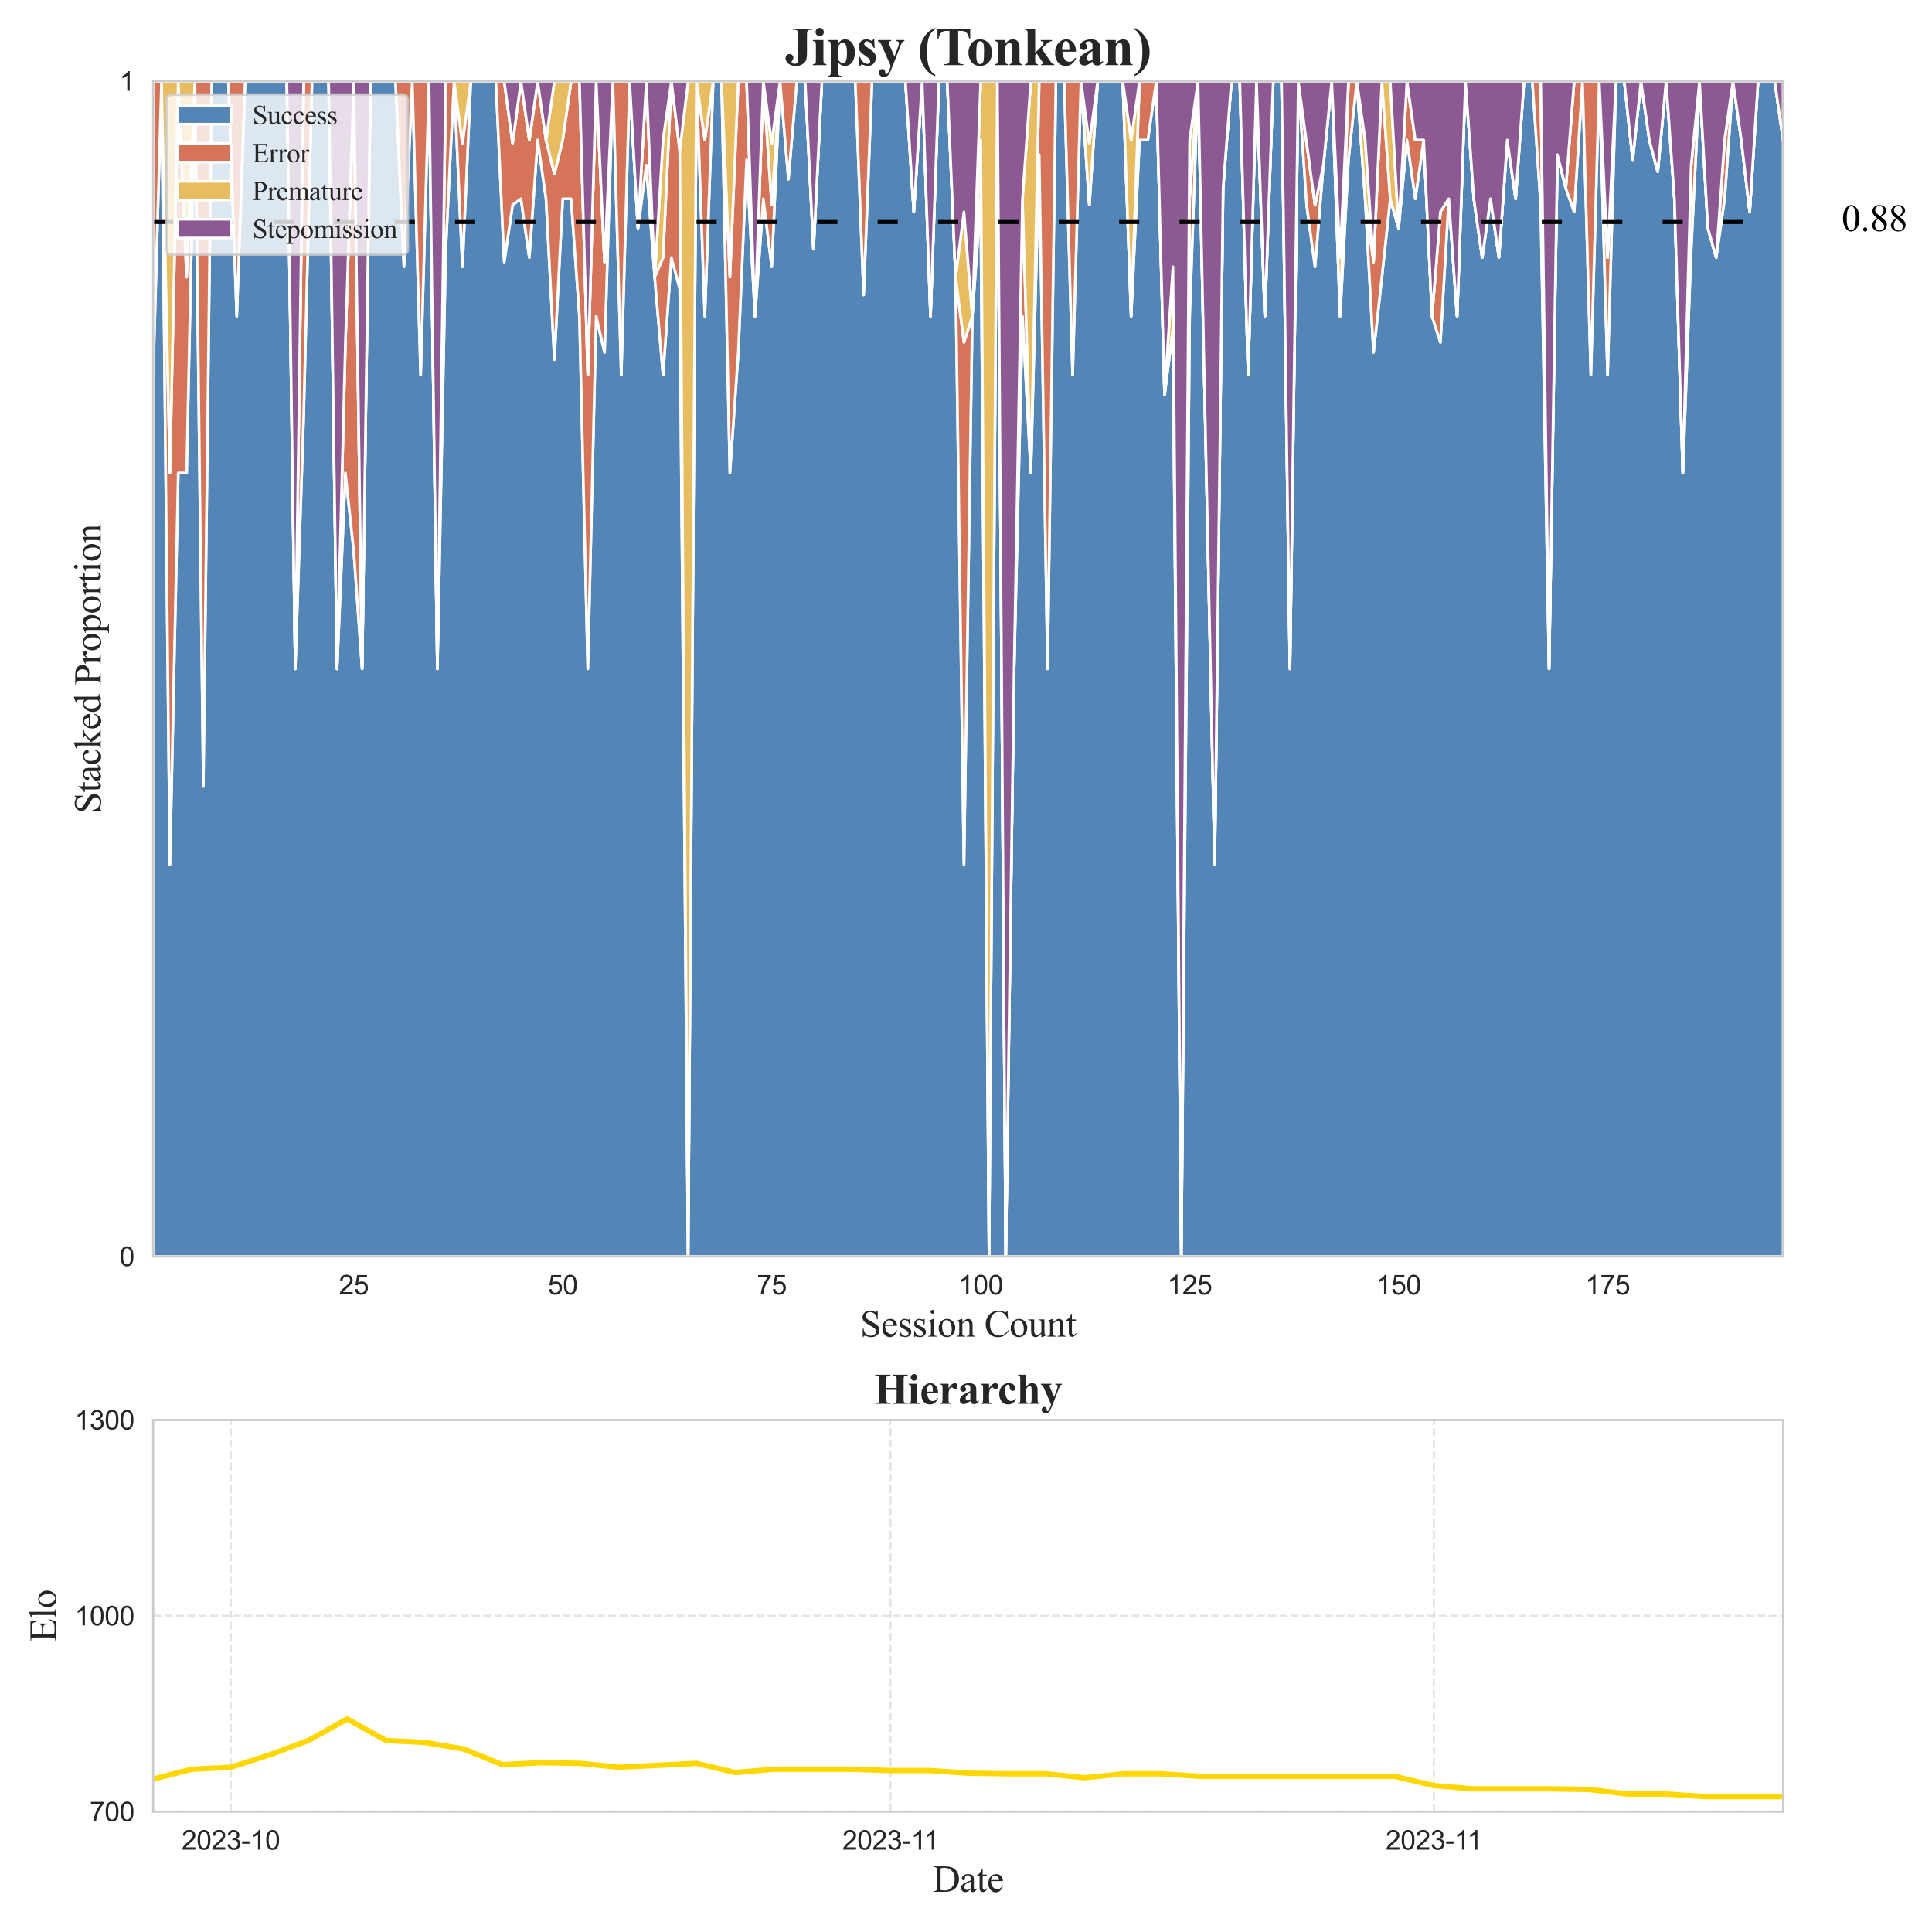 <?xml version="1.0" encoding="utf-8" standalone="no"?>
<!DOCTYPE svg PUBLIC "-//W3C//DTD SVG 1.1//EN"
  "http://www.w3.org/Graphics/SVG/1.1/DTD/svg11.dtd">
<svg xmlns:xlink="http://www.w3.org/1999/xlink" width="720pt" height="720pt" viewBox="0 0 720 720" xmlns="http://www.w3.org/2000/svg" version="1.1">
 <defs>
  <style type="text/css">*{stroke-linejoin: round; stroke-linecap: butt}</style>
 </defs>
 <g id="figure_1">
  <g id="patch_1">
   <path d="M 0 720 
L 720 720 
L 720 0 
L 0 0 
z
" style="fill: #ffffff"/>
  </g>
  <g id="axes_1">
   <g id="patch_2">
    <path d="M 57.08 468.249 
L 664.509 468.249 
L 664.509 30.277 
L 57.08 30.277 
z
" style="fill: #ffffff"/>
   </g>
   <g id="matplotlib.axis_1">
    <g id="xtick_1">
     <g id="line2d_1">
      <path d="M 131.841 468.249 
L 131.841 30.277 
" clip-path="url(#p50a2c0675d)" style="fill: none; stroke-dasharray: 2.96,1.28; stroke-dashoffset: 0; stroke: #cccccc; stroke-opacity: 0.5; stroke-width: 0.8"/>
     </g>
     <g id="text_1">
      <!-- 25 -->
      <g style="fill: #262626" transform="translate(126.28 482.407) scale(0.1 -0.1)">
       <defs>
        <path id="ArialMT-32" d="M 3222 541 
L 3222 0 
L 194 0 
Q 188 203 259 391 
Q 375 700 629 1000 
Q 884 1300 1366 1694 
Q 2113 2306 2375 2664 
Q 2638 3022 2638 3341 
Q 2638 3675 2398 3904 
Q 2159 4134 1775 4134 
Q 1369 4134 1125 3890 
Q 881 3647 878 3216 
L 300 3275 
Q 359 3922 746 4261 
Q 1134 4600 1788 4600 
Q 2447 4600 2831 4234 
Q 3216 3869 3216 3328 
Q 3216 3053 3103 2787 
Q 2991 2522 2730 2228 
Q 2469 1934 1863 1422 
Q 1356 997 1212 845 
Q 1069 694 975 541 
L 3222 541 
z
" transform="scale(0.016)"/>
        <path id="ArialMT-35" d="M 266 1200 
L 856 1250 
Q 922 819 1161 601 
Q 1400 384 1738 384 
Q 2144 384 2425 690 
Q 2706 997 2706 1503 
Q 2706 1984 2436 2262 
Q 2166 2541 1728 2541 
Q 1456 2541 1237 2417 
Q 1019 2294 894 2097 
L 366 2166 
L 809 4519 
L 3088 4519 
L 3088 3981 
L 1259 3981 
L 1013 2750 
Q 1425 3038 1878 3038 
Q 2478 3038 2890 2622 
Q 3303 2206 3303 1553 
Q 3303 931 2941 478 
Q 2500 -78 1738 -78 
Q 1113 -78 717 272 
Q 322 622 266 1200 
z
" transform="scale(0.016)"/>
       </defs>
       <use xlink:href="#ArialMT-32"/>
       <use xlink:href="#ArialMT-35" transform="translate(55.615 0)"/>
      </g>
     </g>
    </g>
    <g id="xtick_2">
     <g id="line2d_2">
      <path d="M 209.716 468.249 
L 209.716 30.277 
" clip-path="url(#p50a2c0675d)" style="fill: none; stroke-dasharray: 2.96,1.28; stroke-dashoffset: 0; stroke: #cccccc; stroke-opacity: 0.5; stroke-width: 0.8"/>
     </g>
     <g id="text_2">
      <!-- 50 -->
      <g style="fill: #262626" transform="translate(204.155 482.407) scale(0.1 -0.1)">
       <defs>
        <path id="ArialMT-30" d="M 266 2259 
Q 266 3072 433 3567 
Q 600 4063 929 4331 
Q 1259 4600 1759 4600 
Q 2128 4600 2406 4451 
Q 2684 4303 2865 4023 
Q 3047 3744 3150 3342 
Q 3253 2941 3253 2259 
Q 3253 1453 3087 958 
Q 2922 463 2592 192 
Q 2263 -78 1759 -78 
Q 1097 -78 719 397 
Q 266 969 266 2259 
z
M 844 2259 
Q 844 1131 1108 757 
Q 1372 384 1759 384 
Q 2147 384 2411 759 
Q 2675 1134 2675 2259 
Q 2675 3391 2411 3762 
Q 2147 4134 1753 4134 
Q 1366 4134 1134 3806 
Q 844 3388 844 2259 
z
" transform="scale(0.016)"/>
       </defs>
       <use xlink:href="#ArialMT-35"/>
       <use xlink:href="#ArialMT-30" transform="translate(55.615 0)"/>
      </g>
     </g>
    </g>
    <g id="xtick_3">
     <g id="line2d_3">
      <path d="M 287.592 468.249 
L 287.592 30.277 
" clip-path="url(#p50a2c0675d)" style="fill: none; stroke-dasharray: 2.96,1.28; stroke-dashoffset: 0; stroke: #cccccc; stroke-opacity: 0.5; stroke-width: 0.8"/>
     </g>
     <g id="text_3">
      <!-- 75 -->
      <g style="fill: #262626" transform="translate(282.031 482.407) scale(0.1 -0.1)">
       <defs>
        <path id="ArialMT-37" d="M 303 3981 
L 303 4522 
L 3269 4522 
L 3269 4084 
Q 2831 3619 2401 2847 
Q 1972 2075 1738 1259 
Q 1569 684 1522 0 
L 944 0 
Q 953 541 1156 1306 
Q 1359 2072 1739 2783 
Q 2119 3494 2547 3981 
L 303 3981 
z
" transform="scale(0.016)"/>
       </defs>
       <use xlink:href="#ArialMT-37"/>
       <use xlink:href="#ArialMT-35" transform="translate(55.615 0)"/>
      </g>
     </g>
    </g>
    <g id="xtick_4">
     <g id="line2d_4">
      <path d="M 365.467 468.249 
L 365.467 30.277 
" clip-path="url(#p50a2c0675d)" style="fill: none; stroke-dasharray: 2.96,1.28; stroke-dashoffset: 0; stroke: #cccccc; stroke-opacity: 0.5; stroke-width: 0.8"/>
     </g>
     <g id="text_4">
      <!-- 100 -->
      <g style="fill: #262626" transform="translate(357.126 482.407) scale(0.1 -0.1)">
       <defs>
        <path id="ArialMT-31" d="M 2384 0 
L 1822 0 
L 1822 3584 
Q 1619 3391 1289 3197 
Q 959 3003 697 2906 
L 697 3450 
Q 1169 3672 1522 3987 
Q 1875 4303 2022 4600 
L 2384 4600 
L 2384 0 
z
" transform="scale(0.016)"/>
       </defs>
       <use xlink:href="#ArialMT-31"/>
       <use xlink:href="#ArialMT-30" transform="translate(55.615 0)"/>
       <use xlink:href="#ArialMT-30" transform="translate(111.23 0)"/>
      </g>
     </g>
    </g>
    <g id="xtick_5">
     <g id="line2d_5">
      <path d="M 443.343 468.249 
L 443.343 30.277 
" clip-path="url(#p50a2c0675d)" style="fill: none; stroke-dasharray: 2.96,1.28; stroke-dashoffset: 0; stroke: #cccccc; stroke-opacity: 0.5; stroke-width: 0.8"/>
     </g>
     <g id="text_5">
      <!-- 125 -->
      <g style="fill: #262626" transform="translate(435.001 482.407) scale(0.1 -0.1)">
       <use xlink:href="#ArialMT-31"/>
       <use xlink:href="#ArialMT-32" transform="translate(55.615 0)"/>
       <use xlink:href="#ArialMT-35" transform="translate(111.23 0)"/>
      </g>
     </g>
    </g>
    <g id="xtick_6">
     <g id="line2d_6">
      <path d="M 521.218 468.249 
L 521.218 30.277 
" clip-path="url(#p50a2c0675d)" style="fill: none; stroke-dasharray: 2.96,1.28; stroke-dashoffset: 0; stroke: #cccccc; stroke-opacity: 0.5; stroke-width: 0.8"/>
     </g>
     <g id="text_6">
      <!-- 150 -->
      <g style="fill: #262626" transform="translate(512.877 482.407) scale(0.1 -0.1)">
       <use xlink:href="#ArialMT-31"/>
       <use xlink:href="#ArialMT-35" transform="translate(55.615 0)"/>
       <use xlink:href="#ArialMT-30" transform="translate(111.23 0)"/>
      </g>
     </g>
    </g>
    <g id="xtick_7">
     <g id="line2d_7">
      <path d="M 599.094 468.249 
L 599.094 30.277 
" clip-path="url(#p50a2c0675d)" style="fill: none; stroke-dasharray: 2.96,1.28; stroke-dashoffset: 0; stroke: #cccccc; stroke-opacity: 0.5; stroke-width: 0.8"/>
     </g>
     <g id="text_7">
      <!-- 175 -->
      <g style="fill: #262626" transform="translate(590.752 482.407) scale(0.1 -0.1)">
       <use xlink:href="#ArialMT-31"/>
       <use xlink:href="#ArialMT-37" transform="translate(55.615 0)"/>
       <use xlink:href="#ArialMT-35" transform="translate(111.23 0)"/>
      </g>
     </g>
    </g>
    <g id="text_8">
     <!-- Session Count -->
     <g style="fill: #262626" transform="translate(320.537 498.116) scale(0.14 -0.14)">
      <defs>
       <path id="TimesNewRomanPSMT-53" d="M 2934 4334 
L 2934 2869 
L 2819 2869 
Q 2763 3291 2617 3541 
Q 2472 3791 2203 3937 
Q 1934 4084 1647 4084 
Q 1322 4084 1109 3886 
Q 897 3688 897 3434 
Q 897 3241 1031 3081 
Q 1225 2847 1953 2456 
Q 2547 2138 2764 1967 
Q 2981 1797 3098 1565 
Q 3216 1334 3216 1081 
Q 3216 600 2842 251 
Q 2469 -97 1881 -97 
Q 1697 -97 1534 -69 
Q 1438 -53 1133 45 
Q 828 144 747 144 
Q 669 144 623 97 
Q 578 50 556 -97 
L 441 -97 
L 441 1356 
L 556 1356 
Q 638 900 775 673 
Q 913 447 1195 297 
Q 1478 147 1816 147 
Q 2206 147 2432 353 
Q 2659 559 2659 841 
Q 2659 997 2573 1156 
Q 2488 1316 2306 1453 
Q 2184 1547 1640 1851 
Q 1097 2156 867 2337 
Q 638 2519 519 2737 
Q 400 2956 400 3219 
Q 400 3675 750 4004 
Q 1100 4334 1641 4334 
Q 1978 4334 2356 4169 
Q 2531 4091 2603 4091 
Q 2684 4091 2736 4139 
Q 2788 4188 2819 4334 
L 2934 4334 
z
" transform="scale(0.016)"/>
       <path id="TimesNewRomanPSMT-65" d="M 681 1784 
Q 678 1147 991 784 
Q 1303 422 1725 422 
Q 2006 422 2214 576 
Q 2422 731 2563 1106 
L 2659 1044 
Q 2594 616 2278 264 
Q 1963 -88 1488 -88 
Q 972 -88 605 314 
Q 238 716 238 1394 
Q 238 2128 614 2539 
Q 991 2950 1559 2950 
Q 2041 2950 2350 2633 
Q 2659 2316 2659 1784 
L 681 1784 
z
M 681 1966 
L 2006 1966 
Q 1991 2241 1941 2353 
Q 1863 2528 1708 2628 
Q 1553 2728 1384 2728 
Q 1125 2728 920 2526 
Q 716 2325 681 1966 
z
" transform="scale(0.016)"/>
       <path id="TimesNewRomanPSMT-73" d="M 2050 2947 
L 2050 1972 
L 1947 1972 
Q 1828 2431 1642 2597 
Q 1456 2763 1169 2763 
Q 950 2763 815 2647 
Q 681 2531 681 2391 
Q 681 2216 781 2091 
Q 878 1963 1175 1819 
L 1631 1597 
Q 2266 1288 2266 781 
Q 2266 391 1970 151 
Q 1675 -88 1309 -88 
Q 1047 -88 709 6 
Q 606 38 541 38 
Q 469 38 428 -44 
L 325 -44 
L 325 978 
L 428 978 
Q 516 541 762 319 
Q 1009 97 1316 97 
Q 1531 97 1667 223 
Q 1803 350 1803 528 
Q 1803 744 1651 891 
Q 1500 1038 1047 1263 
Q 594 1488 453 1669 
Q 313 1847 313 2119 
Q 313 2472 555 2709 
Q 797 2947 1181 2947 
Q 1350 2947 1591 2875 
Q 1750 2828 1803 2828 
Q 1853 2828 1881 2850 
Q 1909 2872 1947 2947 
L 2050 2947 
z
" transform="scale(0.016)"/>
       <path id="TimesNewRomanPSMT-69" d="M 928 4444 
Q 1059 4444 1151 4351 
Q 1244 4259 1244 4128 
Q 1244 3997 1151 3903 
Q 1059 3809 928 3809 
Q 797 3809 703 3903 
Q 609 3997 609 4128 
Q 609 4259 701 4351 
Q 794 4444 928 4444 
z
M 1188 2947 
L 1188 647 
Q 1188 378 1227 289 
Q 1266 200 1342 156 
Q 1419 113 1622 113 
L 1622 0 
L 231 0 
L 231 113 
Q 441 113 512 153 
Q 584 194 626 287 
Q 669 381 669 647 
L 669 1750 
Q 669 2216 641 2353 
Q 619 2453 572 2492 
Q 525 2531 444 2531 
Q 356 2531 231 2484 
L 188 2597 
L 1050 2947 
L 1188 2947 
z
" transform="scale(0.016)"/>
       <path id="TimesNewRomanPSMT-6f" d="M 1600 2947 
Q 2250 2947 2644 2453 
Q 2978 2031 2978 1484 
Q 2978 1100 2793 706 
Q 2609 313 2286 112 
Q 1963 -88 1566 -88 
Q 919 -88 538 428 
Q 216 863 216 1403 
Q 216 1797 411 2186 
Q 606 2575 925 2761 
Q 1244 2947 1600 2947 
z
M 1503 2744 
Q 1338 2744 1170 2645 
Q 1003 2547 900 2300 
Q 797 2053 797 1666 
Q 797 1041 1045 587 
Q 1294 134 1700 134 
Q 2003 134 2200 384 
Q 2397 634 2397 1244 
Q 2397 2006 2069 2444 
Q 1847 2744 1503 2744 
z
" transform="scale(0.016)"/>
       <path id="TimesNewRomanPSMT-6e" d="M 1034 2341 
Q 1538 2947 1994 2947 
Q 2228 2947 2397 2830 
Q 2566 2713 2666 2444 
Q 2734 2256 2734 1869 
L 2734 647 
Q 2734 375 2778 278 
Q 2813 200 2889 156 
Q 2966 113 3172 113 
L 3172 0 
L 1756 0 
L 1756 113 
L 1816 113 
Q 2016 113 2095 173 
Q 2175 234 2206 353 
Q 2219 400 2219 647 
L 2219 1819 
Q 2219 2209 2117 2386 
Q 2016 2563 1775 2563 
Q 1403 2563 1034 2156 
L 1034 647 
Q 1034 356 1069 288 
Q 1113 197 1189 155 
Q 1266 113 1500 113 
L 1500 0 
L 84 0 
L 84 113 
L 147 113 
Q 366 113 442 223 
Q 519 334 519 647 
L 519 1709 
Q 519 2225 495 2337 
Q 472 2450 423 2490 
Q 375 2531 294 2531 
Q 206 2531 84 2484 
L 38 2597 
L 900 2947 
L 1034 2947 
L 1034 2341 
z
" transform="scale(0.016)"/>
       <path id="TimesNewRomanPSMT-20" transform="scale(0.016)"/>
       <path id="TimesNewRomanPSMT-43" d="M 3853 4334 
L 3950 2894 
L 3853 2894 
Q 3659 3541 3300 3825 
Q 2941 4109 2438 4109 
Q 2016 4109 1675 3895 
Q 1334 3681 1139 3212 
Q 944 2744 944 2047 
Q 944 1472 1128 1050 
Q 1313 628 1683 403 
Q 2053 178 2528 178 
Q 2941 178 3256 354 
Q 3572 531 3950 1056 
L 4047 994 
Q 3728 428 3303 165 
Q 2878 -97 2294 -97 
Q 1241 -97 663 684 
Q 231 1266 231 2053 
Q 231 2688 515 3219 
Q 800 3750 1298 4042 
Q 1797 4334 2388 4334 
Q 2847 4334 3294 4109 
Q 3425 4041 3481 4041 
Q 3566 4041 3628 4100 
Q 3709 4184 3744 4334 
L 3853 4334 
z
" transform="scale(0.016)"/>
       <path id="TimesNewRomanPSMT-75" d="M 2709 2863 
L 2709 1128 
Q 2709 631 2732 520 
Q 2756 409 2807 365 
Q 2859 322 2928 322 
Q 3025 322 3147 375 
L 3191 266 
L 2334 -88 
L 2194 -88 
L 2194 519 
Q 1825 119 1631 15 
Q 1438 -88 1222 -88 
Q 981 -88 804 51 
Q 628 191 559 409 
Q 491 628 491 1028 
L 491 2306 
Q 491 2509 447 2587 
Q 403 2666 317 2708 
Q 231 2750 6 2747 
L 6 2863 
L 1009 2863 
L 1009 947 
Q 1009 547 1148 422 
Q 1288 297 1484 297 
Q 1619 297 1789 381 
Q 1959 466 2194 703 
L 2194 2325 
Q 2194 2569 2105 2655 
Q 2016 2741 1734 2747 
L 1734 2863 
L 2709 2863 
z
" transform="scale(0.016)"/>
       <path id="TimesNewRomanPSMT-74" d="M 1031 3803 
L 1031 2863 
L 1700 2863 
L 1700 2644 
L 1031 2644 
L 1031 788 
Q 1031 509 1111 412 
Q 1191 316 1316 316 
Q 1419 316 1516 380 
Q 1613 444 1666 569 
L 1788 569 
Q 1678 263 1478 108 
Q 1278 -47 1066 -47 
Q 922 -47 784 33 
Q 647 113 581 261 
Q 516 409 516 719 
L 516 2644 
L 63 2644 
L 63 2747 
Q 234 2816 414 2980 
Q 594 3144 734 3369 
Q 806 3488 934 3803 
L 1031 3803 
z
" transform="scale(0.016)"/>
      </defs>
      <use xlink:href="#TimesNewRomanPSMT-53"/>
      <use xlink:href="#TimesNewRomanPSMT-65" transform="translate(55.615 0)"/>
      <use xlink:href="#TimesNewRomanPSMT-73" transform="translate(100 0)"/>
      <use xlink:href="#TimesNewRomanPSMT-73" transform="translate(138.916 0)"/>
      <use xlink:href="#TimesNewRomanPSMT-69" transform="translate(177.832 0)"/>
      <use xlink:href="#TimesNewRomanPSMT-6f" transform="translate(205.615 0)"/>
      <use xlink:href="#TimesNewRomanPSMT-6e" transform="translate(255.615 0)"/>
      <use xlink:href="#TimesNewRomanPSMT-20" transform="translate(305.615 0)"/>
      <use xlink:href="#TimesNewRomanPSMT-43" transform="translate(330.615 0)"/>
      <use xlink:href="#TimesNewRomanPSMT-6f" transform="translate(397.314 0)"/>
      <use xlink:href="#TimesNewRomanPSMT-75" transform="translate(447.314 0)"/>
      <use xlink:href="#TimesNewRomanPSMT-6e" transform="translate(497.314 0)"/>
      <use xlink:href="#TimesNewRomanPSMT-74" transform="translate(547.314 0)"/>
     </g>
    </g>
   </g>
   <g id="matplotlib.axis_2">
    <g id="ytick_1">
     <g id="line2d_8">
      <path d="M 57.08 468.249 
L 664.509 468.249 
" clip-path="url(#p50a2c0675d)" style="fill: none; stroke-dasharray: 2.96,1.28; stroke-dashoffset: 0; stroke: #cccccc; stroke-opacity: 0.5; stroke-width: 0.8"/>
     </g>
     <g id="text_9">
      <!-- 0 -->
      <g style="fill: #262626" transform="translate(44.519 471.828) scale(0.1 -0.1)">
       <use xlink:href="#ArialMT-30"/>
      </g>
     </g>
    </g>
    <g id="ytick_2">
     <g id="line2d_9">
      <path d="M 57.08 30.277 
L 664.509 30.277 
" clip-path="url(#p50a2c0675d)" style="fill: none; stroke-dasharray: 2.96,1.28; stroke-dashoffset: 0; stroke: #cccccc; stroke-opacity: 0.5; stroke-width: 0.8"/>
     </g>
     <g id="text_10">
      <!-- 1 -->
      <g style="fill: #262626" transform="translate(44.519 33.856) scale(0.1 -0.1)">
       <use xlink:href="#ArialMT-31"/>
      </g>
     </g>
    </g>
    <g id="text_11">
     <!-- Stacked Proportion -->
     <g style="fill: #262626" transform="translate(37.524 303.116) rotate(-90) scale(0.14 -0.14)">
      <defs>
       <path id="TimesNewRomanPSMT-61" d="M 1822 413 
Q 1381 72 1269 19 
Q 1100 -59 909 -59 
Q 613 -59 420 144 
Q 228 347 228 678 
Q 228 888 322 1041 
Q 450 1253 767 1440 
Q 1084 1628 1822 1897 
L 1822 2009 
Q 1822 2438 1686 2597 
Q 1550 2756 1291 2756 
Q 1094 2756 978 2650 
Q 859 2544 859 2406 
L 866 2225 
Q 866 2081 792 2003 
Q 719 1925 600 1925 
Q 484 1925 411 2006 
Q 338 2088 338 2228 
Q 338 2497 613 2722 
Q 888 2947 1384 2947 
Q 1766 2947 2009 2819 
Q 2194 2722 2281 2516 
Q 2338 2381 2338 1966 
L 2338 994 
Q 2338 584 2353 492 
Q 2369 400 2405 369 
Q 2441 338 2488 338 
Q 2538 338 2575 359 
Q 2641 400 2828 588 
L 2828 413 
Q 2478 -56 2159 -56 
Q 2006 -56 1915 50 
Q 1825 156 1822 413 
z
M 1822 616 
L 1822 1706 
Q 1350 1519 1213 1441 
Q 966 1303 859 1153 
Q 753 1003 753 825 
Q 753 600 887 451 
Q 1022 303 1197 303 
Q 1434 303 1822 616 
z
" transform="scale(0.016)"/>
       <path id="TimesNewRomanPSMT-63" d="M 2631 1088 
Q 2516 522 2178 217 
Q 1841 -88 1431 -88 
Q 944 -88 581 321 
Q 219 731 219 1428 
Q 219 2103 620 2525 
Q 1022 2947 1584 2947 
Q 2006 2947 2278 2723 
Q 2550 2500 2550 2259 
Q 2550 2141 2473 2067 
Q 2397 1994 2259 1994 
Q 2075 1994 1981 2113 
Q 1928 2178 1911 2362 
Q 1894 2547 1784 2644 
Q 1675 2738 1481 2738 
Q 1169 2738 978 2506 
Q 725 2200 725 1697 
Q 725 1184 976 792 
Q 1228 400 1656 400 
Q 1963 400 2206 609 
Q 2378 753 2541 1131 
L 2631 1088 
z
" transform="scale(0.016)"/>
       <path id="TimesNewRomanPSMT-6b" d="M 1047 4444 
L 1047 1594 
L 1775 2259 
Q 2006 2472 2044 2528 
Q 2069 2566 2069 2603 
Q 2069 2666 2017 2711 
Q 1966 2756 1847 2763 
L 1847 2863 
L 3091 2863 
L 3091 2763 
Q 2834 2756 2664 2684 
Q 2494 2613 2291 2428 
L 1556 1750 
L 2291 822 
Q 2597 438 2703 334 
Q 2853 188 2966 144 
Q 3044 113 3238 113 
L 3238 0 
L 1847 0 
L 1847 113 
Q 1966 116 2008 148 
Q 2050 181 2050 241 
Q 2050 313 1925 472 
L 1047 1594 
L 1047 644 
Q 1047 366 1086 278 
Q 1125 191 1197 153 
Q 1269 116 1509 113 
L 1509 0 
L 53 0 
L 53 113 
Q 272 113 381 166 
Q 447 200 481 272 
Q 528 375 528 628 
L 528 3234 
Q 528 3731 506 3842 
Q 484 3953 434 3995 
Q 384 4038 303 4038 
Q 238 4038 106 3984 
L 53 4094 
L 903 4444 
L 1047 4444 
z
" transform="scale(0.016)"/>
       <path id="TimesNewRomanPSMT-64" d="M 2222 322 
Q 2013 103 1813 7 
Q 1613 -88 1381 -88 
Q 913 -88 563 304 
Q 213 697 213 1313 
Q 213 1928 600 2439 
Q 988 2950 1597 2950 
Q 1975 2950 2222 2709 
L 2222 3238 
Q 2222 3728 2198 3840 
Q 2175 3953 2125 3993 
Q 2075 4034 2000 4034 
Q 1919 4034 1784 3984 
L 1744 4094 
L 2597 4444 
L 2738 4444 
L 2738 1134 
Q 2738 631 2761 520 
Q 2784 409 2836 365 
Q 2888 322 2956 322 
Q 3041 322 3181 375 
L 3216 266 
L 2366 -88 
L 2222 -88 
L 2222 322 
z
M 2222 541 
L 2222 2016 
Q 2203 2228 2109 2403 
Q 2016 2578 1861 2667 
Q 1706 2756 1559 2756 
Q 1284 2756 1069 2509 
Q 784 2184 784 1559 
Q 784 928 1059 592 
Q 1334 256 1672 256 
Q 1956 256 2222 541 
z
" transform="scale(0.016)"/>
       <path id="TimesNewRomanPSMT-50" d="M 1313 1984 
L 1313 750 
Q 1313 350 1400 253 
Q 1519 116 1759 116 
L 1922 116 
L 1922 0 
L 106 0 
L 106 116 
L 266 116 
Q 534 116 650 291 
Q 713 388 713 750 
L 713 3488 
Q 713 3888 628 3984 
Q 506 4122 266 4122 
L 106 4122 
L 106 4238 
L 1659 4238 
Q 2228 4238 2556 4120 
Q 2884 4003 3109 3725 
Q 3334 3447 3334 3066 
Q 3334 2547 2992 2222 
Q 2650 1897 2025 1897 
Q 1872 1897 1694 1919 
Q 1516 1941 1313 1984 
z
M 1313 2163 
Q 1478 2131 1606 2115 
Q 1734 2100 1825 2100 
Q 2150 2100 2386 2351 
Q 2622 2603 2622 3003 
Q 2622 3278 2509 3514 
Q 2397 3750 2190 3867 
Q 1984 3984 1722 3984 
Q 1563 3984 1313 3925 
L 1313 2163 
z
" transform="scale(0.016)"/>
       <path id="TimesNewRomanPSMT-72" d="M 1038 2947 
L 1038 2303 
Q 1397 2947 1775 2947 
Q 1947 2947 2059 2842 
Q 2172 2738 2172 2600 
Q 2172 2478 2090 2393 
Q 2009 2309 1897 2309 
Q 1788 2309 1652 2417 
Q 1516 2525 1450 2525 
Q 1394 2525 1328 2463 
Q 1188 2334 1038 2041 
L 1038 669 
Q 1038 431 1097 309 
Q 1138 225 1241 169 
Q 1344 113 1538 113 
L 1538 0 
L 72 0 
L 72 113 
Q 291 113 397 181 
Q 475 231 506 341 
Q 522 394 522 644 
L 522 1753 
Q 522 2253 501 2348 
Q 481 2444 426 2487 
Q 372 2531 291 2531 
Q 194 2531 72 2484 
L 41 2597 
L 906 2947 
L 1038 2947 
z
" transform="scale(0.016)"/>
       <path id="TimesNewRomanPSMT-70" d="M -6 2578 
L 875 2934 
L 994 2934 
L 994 2266 
Q 1216 2644 1439 2795 
Q 1663 2947 1909 2947 
Q 2341 2947 2628 2609 
Q 2981 2197 2981 1534 
Q 2981 794 2556 309 
Q 2206 -88 1675 -88 
Q 1444 -88 1275 -22 
Q 1150 25 994 166 
L 994 -706 
Q 994 -1000 1030 -1079 
Q 1066 -1159 1155 -1206 
Q 1244 -1253 1478 -1253 
L 1478 -1369 
L -22 -1369 
L -22 -1253 
L 56 -1253 
Q 228 -1256 350 -1188 
Q 409 -1153 442 -1076 
Q 475 -1000 475 -688 
L 475 2019 
Q 475 2297 450 2372 
Q 425 2447 370 2484 
Q 316 2522 222 2522 
Q 147 2522 31 2478 
L -6 2578 
z
M 994 2081 
L 994 1013 
Q 994 666 1022 556 
Q 1066 375 1236 237 
Q 1406 100 1666 100 
Q 1978 100 2172 344 
Q 2425 663 2425 1241 
Q 2425 1897 2138 2250 
Q 1938 2494 1663 2494 
Q 1513 2494 1366 2419 
Q 1253 2363 994 2081 
z
" transform="scale(0.016)"/>
      </defs>
      <use xlink:href="#TimesNewRomanPSMT-53"/>
      <use xlink:href="#TimesNewRomanPSMT-74" transform="translate(55.615 0)"/>
      <use xlink:href="#TimesNewRomanPSMT-61" transform="translate(83.398 0)"/>
      <use xlink:href="#TimesNewRomanPSMT-63" transform="translate(127.783 0)"/>
      <use xlink:href="#TimesNewRomanPSMT-6b" transform="translate(172.168 0)"/>
      <use xlink:href="#TimesNewRomanPSMT-65" transform="translate(222.168 0)"/>
      <use xlink:href="#TimesNewRomanPSMT-64" transform="translate(266.553 0)"/>
      <use xlink:href="#TimesNewRomanPSMT-20" transform="translate(316.553 0)"/>
      <use xlink:href="#TimesNewRomanPSMT-50" transform="translate(341.553 0)"/>
      <use xlink:href="#TimesNewRomanPSMT-72" transform="translate(397.168 0)"/>
      <use xlink:href="#TimesNewRomanPSMT-6f" transform="translate(430.469 0)"/>
      <use xlink:href="#TimesNewRomanPSMT-70" transform="translate(480.469 0)"/>
      <use xlink:href="#TimesNewRomanPSMT-6f" transform="translate(530.469 0)"/>
      <use xlink:href="#TimesNewRomanPSMT-72" transform="translate(580.469 0)"/>
      <use xlink:href="#TimesNewRomanPSMT-74" transform="translate(613.77 0)"/>
      <use xlink:href="#TimesNewRomanPSMT-69" transform="translate(641.553 0)"/>
      <use xlink:href="#TimesNewRomanPSMT-6f" transform="translate(669.336 0)"/>
      <use xlink:href="#TimesNewRomanPSMT-6e" transform="translate(719.336 0)"/>
     </g>
    </g>
   </g>
   <g id="FillBetweenPolyCollection_1">
    <defs>
     <path id="m8ce869dace" d="M 57.08 -580.23 
L 57.08 -251.751 
L 60.195 -251.751 
L 63.31 -251.751 
L 66.425 -251.751 
L 69.54 -251.751 
L 72.655 -251.751 
L 75.77 -251.751 
L 78.885 -251.751 
L 82 -251.751 
L 85.115 -251.751 
L 88.23 -251.751 
L 91.345 -251.751 
L 94.46 -251.751 
L 97.575 -251.751 
L 100.69 -251.751 
L 103.805 -251.751 
L 106.92 -251.751 
L 110.035 -251.751 
L 113.15 -251.751 
L 116.265 -251.751 
L 119.38 -251.751 
L 122.495 -251.751 
L 125.61 -251.751 
L 128.725 -251.751 
L 131.841 -251.751 
L 134.956 -251.751 
L 138.071 -251.751 
L 141.186 -251.751 
L 144.301 -251.751 
L 147.416 -251.751 
L 150.531 -251.751 
L 153.646 -251.751 
L 156.761 -251.751 
L 159.876 -251.751 
L 162.991 -251.751 
L 166.106 -251.751 
L 169.221 -251.751 
L 172.336 -251.751 
L 175.451 -251.751 
L 178.566 -251.751 
L 181.681 -251.751 
L 184.796 -251.751 
L 187.911 -251.751 
L 191.026 -251.751 
L 194.141 -251.751 
L 197.256 -251.751 
L 200.371 -251.751 
L 203.486 -251.751 
L 206.601 -251.751 
L 209.716 -251.751 
L 212.831 -251.751 
L 215.946 -251.751 
L 219.061 -251.751 
L 222.176 -251.751 
L 225.291 -251.751 
L 228.406 -251.751 
L 231.521 -251.751 
L 234.636 -251.751 
L 237.751 -251.751 
L 240.866 -251.751 
L 243.981 -251.751 
L 247.096 -251.751 
L 250.211 -251.751 
L 253.326 -251.751 
L 256.441 -251.751 
L 259.556 -251.751 
L 262.671 -251.751 
L 265.786 -251.751 
L 268.901 -251.751 
L 272.016 -251.751 
L 275.132 -251.751 
L 278.247 -251.751 
L 281.362 -251.751 
L 284.477 -251.751 
L 287.592 -251.751 
L 290.707 -251.751 
L 293.822 -251.751 
L 296.937 -251.751 
L 300.052 -251.751 
L 303.167 -251.751 
L 306.282 -251.751 
L 309.397 -251.751 
L 312.512 -251.751 
L 315.627 -251.751 
L 318.742 -251.751 
L 321.857 -251.751 
L 324.972 -251.751 
L 328.087 -251.751 
L 331.202 -251.751 
L 334.317 -251.751 
L 337.432 -251.751 
L 340.547 -251.751 
L 343.662 -251.751 
L 346.777 -251.751 
L 349.892 -251.751 
L 353.007 -251.751 
L 356.122 -251.751 
L 359.237 -251.751 
L 362.352 -251.751 
L 365.467 -251.751 
L 368.582 -251.751 
L 371.697 -251.751 
L 374.812 -251.751 
L 377.927 -251.751 
L 381.042 -251.751 
L 384.157 -251.751 
L 387.272 -251.751 
L 390.387 -251.751 
L 393.502 -251.751 
L 396.617 -251.751 
L 399.732 -251.751 
L 402.847 -251.751 
L 405.962 -251.751 
L 409.077 -251.751 
L 412.192 -251.751 
L 415.307 -251.751 
L 418.423 -251.751 
L 421.538 -251.751 
L 424.653 -251.751 
L 427.768 -251.751 
L 430.883 -251.751 
L 433.998 -251.751 
L 437.113 -251.751 
L 440.228 -251.751 
L 443.343 -251.751 
L 446.458 -251.751 
L 449.573 -251.751 
L 452.688 -251.751 
L 455.803 -251.751 
L 458.918 -251.751 
L 462.033 -251.751 
L 465.148 -251.751 
L 468.263 -251.751 
L 471.378 -251.751 
L 474.493 -251.751 
L 477.608 -251.751 
L 480.723 -251.751 
L 483.838 -251.751 
L 486.953 -251.751 
L 490.068 -251.751 
L 493.183 -251.751 
L 496.298 -251.751 
L 499.413 -251.751 
L 502.528 -251.751 
L 505.643 -251.751 
L 508.758 -251.751 
L 511.873 -251.751 
L 514.988 -251.751 
L 518.103 -251.751 
L 521.218 -251.751 
L 524.333 -251.751 
L 527.448 -251.751 
L 530.563 -251.751 
L 533.678 -251.751 
L 536.793 -251.751 
L 539.908 -251.751 
L 543.023 -251.751 
L 546.138 -251.751 
L 549.253 -251.751 
L 552.368 -251.751 
L 555.483 -251.751 
L 558.598 -251.751 
L 561.714 -251.751 
L 564.829 -251.751 
L 567.944 -251.751 
L 571.059 -251.751 
L 574.174 -251.751 
L 577.289 -251.751 
L 580.404 -251.751 
L 583.519 -251.751 
L 586.634 -251.751 
L 589.749 -251.751 
L 592.864 -251.751 
L 595.979 -251.751 
L 599.094 -251.751 
L 602.209 -251.751 
L 605.324 -251.751 
L 608.439 -251.751 
L 611.554 -251.751 
L 614.669 -251.751 
L 617.784 -251.751 
L 620.899 -251.751 
L 624.014 -251.751 
L 627.129 -251.751 
L 630.244 -251.751 
L 633.359 -251.751 
L 636.474 -251.751 
L 639.589 -251.751 
L 642.704 -251.751 
L 645.819 -251.751 
L 648.934 -251.751 
L 652.049 -251.751 
L 655.164 -251.751 
L 658.279 -251.751 
L 661.394 -251.751 
L 664.509 -251.751 
L 664.509 -667.824 
L 664.509 -667.824 
L 661.394 -689.722 
L 658.279 -689.722 
L 655.164 -689.722 
L 652.049 -641.059 
L 648.934 -667.824 
L 645.819 -689.722 
L 642.704 -645.925 
L 639.589 -624.027 
L 636.474 -634.976 
L 633.359 -689.722 
L 630.244 -627.155 
L 627.129 -543.732 
L 624.014 -645.925 
L 620.899 -689.722 
L 617.784 -656.032 
L 614.669 -667.824 
L 611.554 -689.722 
L 608.439 -660.524 
L 605.324 -689.722 
L 602.209 -689.722 
L 599.094 -580.23 
L 595.979 -689.722 
L 592.864 -580.23 
L 589.749 -689.722 
L 586.634 -641.059 
L 583.519 -649.907 
L 580.404 -662.349 
L 577.289 -470.737 
L 574.174 -643.62 
L 571.059 -689.722 
L 567.944 -689.722 
L 564.829 -645.925 
L 561.714 -667.824 
L 558.598 -624.027 
L 555.483 -645.925 
L 552.368 -624.027 
L 549.253 -645.925 
L 546.138 -689.722 
L 543.023 -602.128 
L 539.908 -645.925 
L 536.793 -592.395 
L 533.678 -602.128 
L 530.563 -667.824 
L 527.448 -645.925 
L 524.333 -667.824 
L 521.218 -634.976 
L 518.103 -645.925 
L 514.988 -616.727 
L 511.873 -588.652 
L 508.758 -645.925 
L 505.643 -689.722 
L 502.528 -660.524 
L 499.413 -602.128 
L 496.298 -689.722 
L 493.183 -658.439 
L 490.068 -620.569 
L 486.953 -643.62 
L 483.838 -689.722 
L 480.723 -470.737 
L 477.608 -689.722 
L 474.493 -689.722 
L 471.378 -602.128 
L 468.263 -689.722 
L 465.148 -580.23 
L 462.033 -689.722 
L 458.918 -689.722 
L 455.803 -649.907 
L 452.688 -397.741 
L 449.573 -543.732 
L 446.458 -689.722 
L 443.343 -602.128 
L 440.228 -251.751 
L 437.113 -597.518 
L 433.998 -572.93 
L 430.883 -689.722 
L 427.768 -667.824 
L 424.653 -667.824 
L 421.538 -602.128 
L 418.423 -689.722 
L 415.307 -689.722 
L 412.192 -689.722 
L 409.077 -689.722 
L 405.962 -643.62 
L 402.847 -689.722 
L 399.732 -580.23 
L 396.617 -689.722 
L 393.502 -689.722 
L 390.387 -470.737 
L 387.272 -662.349 
L 384.157 -543.732 
L 381.042 -602.128 
L 377.927 -470.737 
L 374.812 -251.751 
L 371.697 -689.722 
L 368.582 -251.751 
L 365.467 -645.925 
L 362.352 -602.128 
L 359.237 -397.741 
L 356.122 -616.727 
L 353.007 -689.722 
L 349.892 -689.722 
L 346.777 -602.128 
L 343.662 -689.722 
L 340.547 -641.059 
L 337.432 -689.722 
L 334.317 -689.722 
L 331.202 -689.722 
L 328.087 -689.722 
L 324.972 -689.722 
L 321.857 -610.091 
L 318.742 -689.722 
L 315.627 -689.722 
L 312.512 -689.722 
L 309.397 -689.722 
L 306.282 -689.722 
L 303.167 -627.155 
L 300.052 -689.722 
L 296.937 -689.722 
L 293.822 -653.225 
L 290.707 -689.722 
L 287.592 -620.569 
L 284.477 -645.925 
L 281.362 -602.128 
L 278.247 -660.524 
L 275.132 -588.652 
L 272.016 -543.732 
L 268.901 -689.722 
L 265.786 -689.722 
L 262.671 -602.128 
L 259.556 -689.722 
L 256.441 -251.751 
L 253.326 -612.433 
L 250.211 -624.027 
L 247.096 -580.23 
L 243.981 -616.727 
L 240.866 -658.439 
L 237.751 -634.976 
L 234.636 -689.722 
L 231.521 -580.23 
L 228.406 -689.722 
L 225.291 -588.652 
L 222.176 -602.128 
L 219.061 -470.737 
L 215.946 -602.128 
L 212.831 -645.925 
L 209.716 -645.925 
L 206.601 -585.992 
L 203.486 -645.925 
L 200.371 -667.824 
L 197.256 -624.027 
L 194.141 -645.925 
L 191.026 -643.62 
L 187.911 -622.342 
L 184.796 -689.722 
L 181.681 -689.722 
L 178.566 -689.722 
L 175.451 -689.722 
L 172.336 -620.569 
L 169.221 -689.722 
L 166.106 -627.155 
L 162.991 -470.737 
L 159.876 -689.722 
L 156.761 -580.23 
L 153.646 -689.722 
L 150.531 -620.569 
L 147.416 -689.722 
L 144.301 -689.722 
L 141.186 -689.722 
L 138.071 -689.722 
L 134.956 -470.737 
L 131.841 -514.534 
L 128.725 -543.732 
L 125.61 -470.737 
L 122.495 -689.722 
L 119.38 -689.722 
L 116.265 -689.722 
L 113.15 -564.588 
L 110.035 -470.737 
L 106.92 -689.722 
L 103.805 -689.722 
L 100.69 -689.722 
L 97.575 -689.722 
L 94.46 -689.722 
L 91.345 -689.722 
L 88.23 -602.128 
L 85.115 -689.722 
L 82 -689.722 
L 78.885 -689.722 
L 75.77 -426.939 
L 72.655 -689.722 
L 69.54 -543.732 
L 66.425 -543.732 
L 63.31 -397.741 
L 60.195 -689.722 
L 57.08 -580.23 
z
" style="stroke: #ffffff"/>
    </defs>
    <g clip-path="url(#p50a2c0675d)">
     <use xlink:href="#m8ce869dace" x="0" y="720" style="fill: #5386b6; stroke: #ffffff"/>
    </g>
   </g>
   <g id="FillBetweenPolyCollection_2">
    <defs>
     <path id="m08d4c911af" d="M 57.08 -689.722 
L 57.08 -580.23 
L 60.195 -689.722 
L 63.31 -397.741 
L 66.425 -543.732 
L 69.54 -543.732 
L 72.655 -689.722 
L 75.77 -426.939 
L 78.885 -689.722 
L 82 -689.722 
L 85.115 -689.722 
L 88.23 -602.128 
L 91.345 -689.722 
L 94.46 -689.722 
L 97.575 -689.722 
L 100.69 -689.722 
L 103.805 -689.722 
L 106.92 -689.722 
L 110.035 -470.737 
L 113.15 -564.588 
L 116.265 -689.722 
L 119.38 -689.722 
L 122.495 -689.722 
L 125.61 -470.737 
L 128.725 -543.732 
L 131.841 -514.534 
L 134.956 -470.737 
L 138.071 -689.722 
L 141.186 -689.722 
L 144.301 -689.722 
L 147.416 -689.722 
L 150.531 -620.569 
L 153.646 -689.722 
L 156.761 -580.23 
L 159.876 -689.722 
L 162.991 -470.737 
L 166.106 -627.155 
L 169.221 -689.722 
L 172.336 -620.569 
L 175.451 -689.722 
L 178.566 -689.722 
L 181.681 -689.722 
L 184.796 -689.722 
L 187.911 -622.342 
L 191.026 -643.62 
L 194.141 -645.925 
L 197.256 -624.027 
L 200.371 -667.824 
L 203.486 -645.925 
L 206.601 -585.992 
L 209.716 -645.925 
L 212.831 -645.925 
L 215.946 -602.128 
L 219.061 -470.737 
L 222.176 -602.128 
L 225.291 -588.652 
L 228.406 -689.722 
L 231.521 -580.23 
L 234.636 -689.722 
L 237.751 -634.976 
L 240.866 -658.439 
L 243.981 -616.727 
L 247.096 -580.23 
L 250.211 -624.027 
L 253.326 -612.433 
L 256.441 -251.751 
L 259.556 -689.722 
L 262.671 -602.128 
L 265.786 -689.722 
L 268.901 -689.722 
L 272.016 -543.732 
L 275.132 -588.652 
L 278.247 -660.524 
L 281.362 -602.128 
L 284.477 -645.925 
L 287.592 -620.569 
L 290.707 -689.722 
L 293.822 -653.225 
L 296.937 -689.722 
L 300.052 -689.722 
L 303.167 -627.155 
L 306.282 -689.722 
L 309.397 -689.722 
L 312.512 -689.722 
L 315.627 -689.722 
L 318.742 -689.722 
L 321.857 -610.091 
L 324.972 -689.722 
L 328.087 -689.722 
L 331.202 -689.722 
L 334.317 -689.722 
L 337.432 -689.722 
L 340.547 -641.059 
L 343.662 -689.722 
L 346.777 -602.128 
L 349.892 -689.722 
L 353.007 -689.722 
L 356.122 -616.727 
L 359.237 -397.741 
L 362.352 -602.128 
L 365.467 -645.925 
L 368.582 -251.751 
L 371.697 -689.722 
L 374.812 -251.751 
L 377.927 -470.737 
L 381.042 -602.128 
L 384.157 -543.732 
L 387.272 -662.349 
L 390.387 -470.737 
L 393.502 -689.722 
L 396.617 -689.722 
L 399.732 -580.23 
L 402.847 -689.722 
L 405.962 -643.62 
L 409.077 -689.722 
L 412.192 -689.722 
L 415.307 -689.722 
L 418.423 -689.722 
L 421.538 -602.128 
L 424.653 -667.824 
L 427.768 -667.824 
L 430.883 -689.722 
L 433.998 -572.93 
L 437.113 -597.518 
L 440.228 -251.751 
L 443.343 -602.128 
L 446.458 -689.722 
L 449.573 -543.732 
L 452.688 -397.741 
L 455.803 -649.907 
L 458.918 -689.722 
L 462.033 -689.722 
L 465.148 -580.23 
L 468.263 -689.722 
L 471.378 -602.128 
L 474.493 -689.722 
L 477.608 -689.722 
L 480.723 -470.737 
L 483.838 -689.722 
L 486.953 -643.62 
L 490.068 -620.569 
L 493.183 -658.439 
L 496.298 -689.722 
L 499.413 -602.128 
L 502.528 -660.524 
L 505.643 -689.722 
L 508.758 -645.925 
L 511.873 -588.652 
L 514.988 -616.727 
L 518.103 -645.925 
L 521.218 -634.976 
L 524.333 -667.824 
L 527.448 -645.925 
L 530.563 -667.824 
L 533.678 -602.128 
L 536.793 -592.395 
L 539.908 -645.925 
L 543.023 -602.128 
L 546.138 -689.722 
L 549.253 -645.925 
L 552.368 -624.027 
L 555.483 -645.925 
L 558.598 -624.027 
L 561.714 -667.824 
L 564.829 -645.925 
L 567.944 -689.722 
L 571.059 -689.722 
L 574.174 -643.62 
L 577.289 -470.737 
L 580.404 -662.349 
L 583.519 -649.907 
L 586.634 -641.059 
L 589.749 -689.722 
L 592.864 -580.23 
L 595.979 -689.722 
L 599.094 -580.23 
L 602.209 -689.722 
L 605.324 -689.722 
L 608.439 -660.524 
L 611.554 -689.722 
L 614.669 -667.824 
L 617.784 -656.032 
L 620.899 -689.722 
L 624.014 -645.925 
L 627.129 -543.732 
L 630.244 -627.155 
L 633.359 -689.722 
L 636.474 -634.976 
L 639.589 -624.027 
L 642.704 -645.925 
L 645.819 -689.722 
L 648.934 -667.824 
L 652.049 -641.059 
L 655.164 -689.722 
L 658.279 -689.722 
L 661.394 -689.722 
L 664.509 -667.824 
L 664.509 -667.824 
L 664.509 -667.824 
L 661.394 -689.722 
L 658.279 -689.722 
L 655.164 -689.722 
L 652.049 -641.059 
L 648.934 -667.824 
L 645.819 -689.722 
L 642.704 -667.824 
L 639.589 -624.027 
L 636.474 -634.976 
L 633.359 -689.722 
L 630.244 -658.439 
L 627.129 -543.732 
L 624.014 -645.925 
L 620.899 -689.722 
L 617.784 -656.032 
L 614.669 -667.824 
L 611.554 -689.722 
L 608.439 -660.524 
L 605.324 -689.722 
L 602.209 -689.722 
L 599.094 -624.027 
L 595.979 -689.722 
L 592.864 -689.722 
L 589.749 -689.722 
L 586.634 -689.722 
L 583.519 -649.907 
L 580.404 -662.349 
L 577.289 -470.737 
L 574.174 -689.722 
L 571.059 -689.722 
L 567.944 -689.722 
L 564.829 -645.925 
L 561.714 -667.824 
L 558.598 -624.027 
L 555.483 -645.925 
L 552.368 -624.027 
L 549.253 -645.925 
L 546.138 -689.722 
L 543.023 -602.128 
L 539.908 -645.925 
L 536.793 -641.059 
L 533.678 -602.128 
L 530.563 -667.824 
L 527.448 -667.824 
L 524.333 -689.722 
L 521.218 -634.976 
L 518.103 -645.925 
L 514.988 -689.722 
L 511.873 -622.342 
L 508.758 -645.925 
L 505.643 -689.722 
L 502.528 -689.722 
L 499.413 -602.128 
L 496.298 -689.722 
L 493.183 -658.439 
L 490.068 -643.62 
L 486.953 -666.671 
L 483.838 -689.722 
L 480.723 -470.737 
L 477.608 -689.722 
L 474.493 -689.722 
L 471.378 -602.128 
L 468.263 -689.722 
L 465.148 -580.23 
L 462.033 -689.722 
L 458.918 -689.722 
L 455.803 -649.907 
L 452.688 -397.741 
L 449.573 -543.732 
L 446.458 -689.722 
L 443.343 -645.925 
L 440.228 -251.751 
L 437.113 -597.518 
L 433.998 -572.93 
L 430.883 -689.722 
L 427.768 -689.722 
L 424.653 -689.722 
L 421.538 -602.128 
L 418.423 -689.722 
L 415.307 -689.722 
L 412.192 -689.722 
L 409.077 -689.722 
L 405.962 -643.62 
L 402.847 -689.722 
L 399.732 -689.722 
L 396.617 -689.722 
L 393.502 -689.722 
L 390.387 -689.722 
L 387.272 -689.722 
L 384.157 -543.732 
L 381.042 -645.925 
L 377.927 -470.737 
L 374.812 -251.751 
L 371.697 -689.722 
L 368.582 -251.751 
L 365.467 -667.824 
L 362.352 -602.128 
L 359.237 -592.395 
L 356.122 -616.727 
L 353.007 -689.722 
L 349.892 -689.722 
L 346.777 -602.128 
L 343.662 -689.722 
L 340.547 -641.059 
L 337.432 -689.722 
L 334.317 -689.722 
L 331.202 -689.722 
L 328.087 -689.722 
L 324.972 -689.722 
L 321.857 -689.722 
L 318.742 -689.722 
L 315.627 -689.722 
L 312.512 -689.722 
L 309.397 -689.722 
L 306.282 -689.722 
L 303.167 -627.155 
L 300.052 -689.722 
L 296.937 -689.722 
L 293.822 -689.722 
L 290.707 -689.722 
L 287.592 -643.62 
L 284.477 -689.722 
L 281.362 -602.128 
L 278.247 -689.722 
L 275.132 -689.722 
L 272.016 -616.727 
L 268.901 -689.722 
L 265.786 -689.722 
L 262.671 -667.824 
L 259.556 -689.722 
L 256.441 -251.751 
L 253.326 -663.959 
L 250.211 -689.722 
L 247.096 -624.027 
L 243.981 -616.727 
L 240.866 -689.722 
L 237.751 -634.976 
L 234.636 -689.722 
L 231.521 -689.722 
L 228.406 -689.722 
L 225.291 -622.342 
L 222.176 -689.722 
L 219.061 -580.23 
L 215.946 -689.722 
L 212.831 -689.722 
L 209.716 -667.824 
L 206.601 -655.146 
L 203.486 -667.824 
L 200.371 -689.722 
L 197.256 -667.824 
L 194.141 -689.722 
L 191.026 -666.671 
L 187.911 -689.722 
L 184.796 -689.722 
L 181.681 -689.722 
L 178.566 -689.722 
L 175.451 -689.722 
L 172.336 -666.671 
L 169.221 -689.722 
L 166.106 -689.722 
L 162.991 -470.737 
L 159.876 -689.722 
L 156.761 -689.722 
L 153.646 -689.722 
L 150.531 -689.722 
L 147.416 -689.722 
L 144.301 -689.722 
L 141.186 -689.722 
L 138.071 -689.722 
L 134.956 -470.737 
L 131.841 -689.722 
L 128.725 -592.395 
L 125.61 -470.737 
L 122.495 -689.722 
L 119.38 -689.722 
L 116.265 -689.722 
L 113.15 -689.722 
L 110.035 -470.737 
L 106.92 -689.722 
L 103.805 -689.722 
L 100.69 -689.722 
L 97.575 -689.722 
L 94.46 -689.722 
L 91.345 -689.722 
L 88.23 -689.722 
L 85.115 -689.722 
L 82 -689.722 
L 78.885 -689.722 
L 75.77 -689.722 
L 72.655 -689.722 
L 69.54 -616.727 
L 66.425 -689.722 
L 63.31 -543.732 
L 60.195 -689.722 
L 57.08 -689.722 
z
" style="stroke: #ffffff"/>
    </defs>
    <g clip-path="url(#p50a2c0675d)">
     <use xlink:href="#m08d4c911af" x="0" y="720" style="fill: #d57459; stroke: #ffffff"/>
    </g>
   </g>
   <g id="FillBetweenPolyCollection_3">
    <defs>
     <path id="mddcf5b699b" d="M 57.08 -689.722 
L 57.08 -689.722 
L 60.195 -689.722 
L 63.31 -543.732 
L 66.425 -689.722 
L 69.54 -616.727 
L 72.655 -689.722 
L 75.77 -689.722 
L 78.885 -689.722 
L 82 -689.722 
L 85.115 -689.722 
L 88.23 -689.722 
L 91.345 -689.722 
L 94.46 -689.722 
L 97.575 -689.722 
L 100.69 -689.722 
L 103.805 -689.722 
L 106.92 -689.722 
L 110.035 -470.737 
L 113.15 -689.722 
L 116.265 -689.722 
L 119.38 -689.722 
L 122.495 -689.722 
L 125.61 -470.737 
L 128.725 -592.395 
L 131.841 -689.722 
L 134.956 -470.737 
L 138.071 -689.722 
L 141.186 -689.722 
L 144.301 -689.722 
L 147.416 -689.722 
L 150.531 -689.722 
L 153.646 -689.722 
L 156.761 -689.722 
L 159.876 -689.722 
L 162.991 -470.737 
L 166.106 -689.722 
L 169.221 -689.722 
L 172.336 -666.671 
L 175.451 -689.722 
L 178.566 -689.722 
L 181.681 -689.722 
L 184.796 -689.722 
L 187.911 -689.722 
L 191.026 -666.671 
L 194.141 -689.722 
L 197.256 -667.824 
L 200.371 -689.722 
L 203.486 -667.824 
L 206.601 -655.146 
L 209.716 -667.824 
L 212.831 -689.722 
L 215.946 -689.722 
L 219.061 -580.23 
L 222.176 -689.722 
L 225.291 -622.342 
L 228.406 -689.722 
L 231.521 -689.722 
L 234.636 -689.722 
L 237.751 -634.976 
L 240.866 -689.722 
L 243.981 -616.727 
L 247.096 -624.027 
L 250.211 -689.722 
L 253.326 -663.959 
L 256.441 -251.751 
L 259.556 -689.722 
L 262.671 -667.824 
L 265.786 -689.722 
L 268.901 -689.722 
L 272.016 -616.727 
L 275.132 -689.722 
L 278.247 -689.722 
L 281.362 -602.128 
L 284.477 -689.722 
L 287.592 -643.62 
L 290.707 -689.722 
L 293.822 -689.722 
L 296.937 -689.722 
L 300.052 -689.722 
L 303.167 -627.155 
L 306.282 -689.722 
L 309.397 -689.722 
L 312.512 -689.722 
L 315.627 -689.722 
L 318.742 -689.722 
L 321.857 -689.722 
L 324.972 -689.722 
L 328.087 -689.722 
L 331.202 -689.722 
L 334.317 -689.722 
L 337.432 -689.722 
L 340.547 -641.059 
L 343.662 -689.722 
L 346.777 -602.128 
L 349.892 -689.722 
L 353.007 -689.722 
L 356.122 -616.727 
L 359.237 -592.395 
L 362.352 -602.128 
L 365.467 -667.824 
L 368.582 -251.751 
L 371.697 -689.722 
L 374.812 -251.751 
L 377.927 -470.737 
L 381.042 -645.925 
L 384.157 -543.732 
L 387.272 -689.722 
L 390.387 -689.722 
L 393.502 -689.722 
L 396.617 -689.722 
L 399.732 -689.722 
L 402.847 -689.722 
L 405.962 -643.62 
L 409.077 -689.722 
L 412.192 -689.722 
L 415.307 -689.722 
L 418.423 -689.722 
L 421.538 -602.128 
L 424.653 -689.722 
L 427.768 -689.722 
L 430.883 -689.722 
L 433.998 -572.93 
L 437.113 -597.518 
L 440.228 -251.751 
L 443.343 -645.925 
L 446.458 -689.722 
L 449.573 -543.732 
L 452.688 -397.741 
L 455.803 -649.907 
L 458.918 -689.722 
L 462.033 -689.722 
L 465.148 -580.23 
L 468.263 -689.722 
L 471.378 -602.128 
L 474.493 -689.722 
L 477.608 -689.722 
L 480.723 -470.737 
L 483.838 -689.722 
L 486.953 -666.671 
L 490.068 -643.62 
L 493.183 -658.439 
L 496.298 -689.722 
L 499.413 -602.128 
L 502.528 -689.722 
L 505.643 -689.722 
L 508.758 -645.925 
L 511.873 -622.342 
L 514.988 -689.722 
L 518.103 -645.925 
L 521.218 -634.976 
L 524.333 -689.722 
L 527.448 -667.824 
L 530.563 -667.824 
L 533.678 -602.128 
L 536.793 -641.059 
L 539.908 -645.925 
L 543.023 -602.128 
L 546.138 -689.722 
L 549.253 -645.925 
L 552.368 -624.027 
L 555.483 -645.925 
L 558.598 -624.027 
L 561.714 -667.824 
L 564.829 -645.925 
L 567.944 -689.722 
L 571.059 -689.722 
L 574.174 -689.722 
L 577.289 -470.737 
L 580.404 -662.349 
L 583.519 -649.907 
L 586.634 -689.722 
L 589.749 -689.722 
L 592.864 -689.722 
L 595.979 -689.722 
L 599.094 -624.027 
L 602.209 -689.722 
L 605.324 -689.722 
L 608.439 -660.524 
L 611.554 -689.722 
L 614.669 -667.824 
L 617.784 -656.032 
L 620.899 -689.722 
L 624.014 -645.925 
L 627.129 -543.732 
L 630.244 -658.439 
L 633.359 -689.722 
L 636.474 -634.976 
L 639.589 -624.027 
L 642.704 -667.824 
L 645.819 -689.722 
L 648.934 -667.824 
L 652.049 -641.059 
L 655.164 -689.722 
L 658.279 -689.722 
L 661.394 -689.722 
L 664.509 -667.824 
L 664.509 -667.824 
L 664.509 -667.824 
L 661.394 -689.722 
L 658.279 -689.722 
L 655.164 -689.722 
L 652.049 -641.059 
L 648.934 -667.824 
L 645.819 -689.722 
L 642.704 -667.824 
L 639.589 -624.027 
L 636.474 -634.976 
L 633.359 -689.722 
L 630.244 -658.439 
L 627.129 -543.732 
L 624.014 -645.925 
L 620.899 -689.722 
L 617.784 -656.032 
L 614.669 -667.824 
L 611.554 -689.722 
L 608.439 -660.524 
L 605.324 -689.722 
L 602.209 -689.722 
L 599.094 -624.027 
L 595.979 -689.722 
L 592.864 -689.722 
L 589.749 -689.722 
L 586.634 -689.722 
L 583.519 -649.907 
L 580.404 -662.349 
L 577.289 -470.737 
L 574.174 -689.722 
L 571.059 -689.722 
L 567.944 -689.722 
L 564.829 -645.925 
L 561.714 -667.824 
L 558.598 -624.027 
L 555.483 -645.925 
L 552.368 -624.027 
L 549.253 -645.925 
L 546.138 -689.722 
L 543.023 -602.128 
L 539.908 -645.925 
L 536.793 -641.059 
L 533.678 -602.128 
L 530.563 -667.824 
L 527.448 -667.824 
L 524.333 -689.722 
L 521.218 -634.976 
L 518.103 -689.722 
L 514.988 -689.722 
L 511.873 -622.342 
L 508.758 -667.824 
L 505.643 -689.722 
L 502.528 -689.722 
L 499.413 -624.027 
L 496.298 -689.722 
L 493.183 -658.439 
L 490.068 -643.62 
L 486.953 -666.671 
L 483.838 -689.722 
L 480.723 -470.737 
L 477.608 -689.722 
L 474.493 -689.722 
L 471.378 -602.128 
L 468.263 -689.722 
L 465.148 -580.23 
L 462.033 -689.722 
L 458.918 -689.722 
L 455.803 -649.907 
L 452.688 -397.741 
L 449.573 -543.732 
L 446.458 -689.722 
L 443.343 -667.824 
L 440.228 -251.751 
L 437.113 -620.569 
L 433.998 -572.93 
L 430.883 -689.722 
L 427.768 -689.722 
L 424.653 -689.722 
L 421.538 -667.824 
L 418.423 -689.722 
L 415.307 -689.722 
L 412.192 -689.722 
L 409.077 -689.722 
L 405.962 -666.671 
L 402.847 -689.722 
L 399.732 -689.722 
L 396.617 -689.722 
L 393.502 -689.722 
L 390.387 -689.722 
L 387.272 -689.722 
L 384.157 -689.722 
L 381.042 -645.925 
L 377.927 -470.737 
L 374.812 -251.751 
L 371.697 -689.722 
L 368.582 -689.722 
L 365.467 -689.722 
L 362.352 -602.128 
L 359.237 -641.059 
L 356.122 -616.727 
L 353.007 -689.722 
L 349.892 -689.722 
L 346.777 -602.128 
L 343.662 -689.722 
L 340.547 -641.059 
L 337.432 -689.722 
L 334.317 -689.722 
L 331.202 -689.722 
L 328.087 -689.722 
L 324.972 -689.722 
L 321.857 -689.722 
L 318.742 -689.722 
L 315.627 -689.722 
L 312.512 -689.722 
L 309.397 -689.722 
L 306.282 -689.722 
L 303.167 -627.155 
L 300.052 -689.722 
L 296.937 -689.722 
L 293.822 -689.722 
L 290.707 -689.722 
L 287.592 -666.671 
L 284.477 -689.722 
L 281.362 -602.128 
L 278.247 -689.722 
L 275.132 -689.722 
L 272.016 -689.722 
L 268.901 -689.722 
L 265.786 -689.722 
L 262.671 -689.722 
L 259.556 -689.722 
L 256.441 -689.722 
L 253.326 -663.959 
L 250.211 -689.722 
L 247.096 -667.824 
L 243.981 -616.727 
L 240.866 -689.722 
L 237.751 -634.976 
L 234.636 -689.722 
L 231.521 -689.722 
L 228.406 -689.722 
L 225.291 -622.342 
L 222.176 -689.722 
L 219.061 -580.23 
L 215.946 -689.722 
L 212.831 -689.722 
L 209.716 -689.722 
L 206.601 -689.722 
L 203.486 -667.824 
L 200.371 -689.722 
L 197.256 -667.824 
L 194.141 -689.722 
L 191.026 -666.671 
L 187.911 -689.722 
L 184.796 -689.722 
L 181.681 -689.722 
L 178.566 -689.722 
L 175.451 -689.722 
L 172.336 -689.722 
L 169.221 -689.722 
L 166.106 -689.722 
L 162.991 -470.737 
L 159.876 -689.722 
L 156.761 -689.722 
L 153.646 -689.722 
L 150.531 -689.722 
L 147.416 -689.722 
L 144.301 -689.722 
L 141.186 -689.722 
L 138.071 -689.722 
L 134.956 -470.737 
L 131.841 -689.722 
L 128.725 -592.395 
L 125.61 -470.737 
L 122.495 -689.722 
L 119.38 -689.722 
L 116.265 -689.722 
L 113.15 -689.722 
L 110.035 -470.737 
L 106.92 -689.722 
L 103.805 -689.722 
L 100.69 -689.722 
L 97.575 -689.722 
L 94.46 -689.722 
L 91.345 -689.722 
L 88.23 -689.722 
L 85.115 -689.722 
L 82 -689.722 
L 78.885 -689.722 
L 75.77 -689.722 
L 72.655 -689.722 
L 69.54 -689.722 
L 66.425 -689.722 
L 63.31 -689.722 
L 60.195 -689.722 
L 57.08 -689.722 
z
" style="stroke: #ffffff"/>
    </defs>
    <g clip-path="url(#p50a2c0675d)">
     <use xlink:href="#mddcf5b699b" x="0" y="720" style="fill: #e8bc60; stroke: #ffffff"/>
    </g>
   </g>
   <g id="FillBetweenPolyCollection_4">
    <defs>
     <path id="m8e0e65ce74" d="M 57.08 -689.722 
L 57.08 -689.722 
L 60.195 -689.722 
L 63.31 -689.722 
L 66.425 -689.722 
L 69.54 -689.722 
L 72.655 -689.722 
L 75.77 -689.722 
L 78.885 -689.722 
L 82 -689.722 
L 85.115 -689.722 
L 88.23 -689.722 
L 91.345 -689.722 
L 94.46 -689.722 
L 97.575 -689.722 
L 100.69 -689.722 
L 103.805 -689.722 
L 106.92 -689.722 
L 110.035 -470.737 
L 113.15 -689.722 
L 116.265 -689.722 
L 119.38 -689.722 
L 122.495 -689.722 
L 125.61 -470.737 
L 128.725 -592.395 
L 131.841 -689.722 
L 134.956 -470.737 
L 138.071 -689.722 
L 141.186 -689.722 
L 144.301 -689.722 
L 147.416 -689.722 
L 150.531 -689.722 
L 153.646 -689.722 
L 156.761 -689.722 
L 159.876 -689.722 
L 162.991 -470.737 
L 166.106 -689.722 
L 169.221 -689.722 
L 172.336 -689.722 
L 175.451 -689.722 
L 178.566 -689.722 
L 181.681 -689.722 
L 184.796 -689.722 
L 187.911 -689.722 
L 191.026 -666.671 
L 194.141 -689.722 
L 197.256 -667.824 
L 200.371 -689.722 
L 203.486 -667.824 
L 206.601 -689.722 
L 209.716 -689.722 
L 212.831 -689.722 
L 215.946 -689.722 
L 219.061 -580.23 
L 222.176 -689.722 
L 225.291 -622.342 
L 228.406 -689.722 
L 231.521 -689.722 
L 234.636 -689.722 
L 237.751 -634.976 
L 240.866 -689.722 
L 243.981 -616.727 
L 247.096 -667.824 
L 250.211 -689.722 
L 253.326 -663.959 
L 256.441 -689.722 
L 259.556 -689.722 
L 262.671 -689.722 
L 265.786 -689.722 
L 268.901 -689.722 
L 272.016 -689.722 
L 275.132 -689.722 
L 278.247 -689.722 
L 281.362 -602.128 
L 284.477 -689.722 
L 287.592 -666.671 
L 290.707 -689.722 
L 293.822 -689.722 
L 296.937 -689.722 
L 300.052 -689.722 
L 303.167 -627.155 
L 306.282 -689.722 
L 309.397 -689.722 
L 312.512 -689.722 
L 315.627 -689.722 
L 318.742 -689.722 
L 321.857 -689.722 
L 324.972 -689.722 
L 328.087 -689.722 
L 331.202 -689.722 
L 334.317 -689.722 
L 337.432 -689.722 
L 340.547 -641.059 
L 343.662 -689.722 
L 346.777 -602.128 
L 349.892 -689.722 
L 353.007 -689.722 
L 356.122 -616.727 
L 359.237 -641.059 
L 362.352 -602.128 
L 365.467 -689.722 
L 368.582 -689.722 
L 371.697 -689.722 
L 374.812 -251.751 
L 377.927 -470.737 
L 381.042 -645.925 
L 384.157 -689.722 
L 387.272 -689.722 
L 390.387 -689.722 
L 393.502 -689.722 
L 396.617 -689.722 
L 399.732 -689.722 
L 402.847 -689.722 
L 405.962 -666.671 
L 409.077 -689.722 
L 412.192 -689.722 
L 415.307 -689.722 
L 418.423 -689.722 
L 421.538 -667.824 
L 424.653 -689.722 
L 427.768 -689.722 
L 430.883 -689.722 
L 433.998 -572.93 
L 437.113 -620.569 
L 440.228 -251.751 
L 443.343 -667.824 
L 446.458 -689.722 
L 449.573 -543.732 
L 452.688 -397.741 
L 455.803 -649.907 
L 458.918 -689.722 
L 462.033 -689.722 
L 465.148 -580.23 
L 468.263 -689.722 
L 471.378 -602.128 
L 474.493 -689.722 
L 477.608 -689.722 
L 480.723 -470.737 
L 483.838 -689.722 
L 486.953 -666.671 
L 490.068 -643.62 
L 493.183 -658.439 
L 496.298 -689.722 
L 499.413 -624.027 
L 502.528 -689.722 
L 505.643 -689.722 
L 508.758 -667.824 
L 511.873 -622.342 
L 514.988 -689.722 
L 518.103 -689.722 
L 521.218 -634.976 
L 524.333 -689.722 
L 527.448 -667.824 
L 530.563 -667.824 
L 533.678 -602.128 
L 536.793 -641.059 
L 539.908 -645.925 
L 543.023 -602.128 
L 546.138 -689.722 
L 549.253 -645.925 
L 552.368 -624.027 
L 555.483 -645.925 
L 558.598 -624.027 
L 561.714 -667.824 
L 564.829 -645.925 
L 567.944 -689.722 
L 571.059 -689.722 
L 574.174 -689.722 
L 577.289 -470.737 
L 580.404 -662.349 
L 583.519 -649.907 
L 586.634 -689.722 
L 589.749 -689.722 
L 592.864 -689.722 
L 595.979 -689.722 
L 599.094 -624.027 
L 602.209 -689.722 
L 605.324 -689.722 
L 608.439 -660.524 
L 611.554 -689.722 
L 614.669 -667.824 
L 617.784 -656.032 
L 620.899 -689.722 
L 624.014 -645.925 
L 627.129 -543.732 
L 630.244 -658.439 
L 633.359 -689.722 
L 636.474 -634.976 
L 639.589 -624.027 
L 642.704 -667.824 
L 645.819 -689.722 
L 648.934 -667.824 
L 652.049 -641.059 
L 655.164 -689.722 
L 658.279 -689.722 
L 661.394 -689.722 
L 664.509 -667.824 
L 664.509 -689.722 
L 664.509 -689.722 
L 661.394 -689.722 
L 658.279 -689.722 
L 655.164 -689.722 
L 652.049 -689.722 
L 648.934 -689.722 
L 645.819 -689.722 
L 642.704 -689.722 
L 639.589 -689.722 
L 636.474 -689.722 
L 633.359 -689.722 
L 630.244 -689.722 
L 627.129 -689.722 
L 624.014 -689.722 
L 620.899 -689.722 
L 617.784 -689.722 
L 614.669 -689.722 
L 611.554 -689.722 
L 608.439 -689.722 
L 605.324 -689.722 
L 602.209 -689.722 
L 599.094 -689.722 
L 595.979 -689.722 
L 592.864 -689.722 
L 589.749 -689.722 
L 586.634 -689.722 
L 583.519 -689.722 
L 580.404 -689.722 
L 577.289 -689.722 
L 574.174 -689.722 
L 571.059 -689.722 
L 567.944 -689.722 
L 564.829 -689.722 
L 561.714 -689.722 
L 558.598 -689.722 
L 555.483 -689.722 
L 552.368 -689.722 
L 549.253 -689.722 
L 546.138 -689.722 
L 543.023 -689.722 
L 539.908 -689.722 
L 536.793 -689.722 
L 533.678 -689.722 
L 530.563 -689.722 
L 527.448 -689.722 
L 524.333 -689.722 
L 521.218 -689.722 
L 518.103 -689.722 
L 514.988 -689.722 
L 511.873 -689.722 
L 508.758 -689.722 
L 505.643 -689.722 
L 502.528 -689.722 
L 499.413 -689.722 
L 496.298 -689.722 
L 493.183 -689.722 
L 490.068 -689.722 
L 486.953 -689.722 
L 483.838 -689.722 
L 480.723 -689.722 
L 477.608 -689.722 
L 474.493 -689.722 
L 471.378 -689.722 
L 468.263 -689.722 
L 465.148 -689.722 
L 462.033 -689.722 
L 458.918 -689.722 
L 455.803 -689.722 
L 452.688 -689.722 
L 449.573 -689.722 
L 446.458 -689.722 
L 443.343 -689.722 
L 440.228 -689.722 
L 437.113 -689.722 
L 433.998 -689.722 
L 430.883 -689.722 
L 427.768 -689.722 
L 424.653 -689.722 
L 421.538 -689.722 
L 418.423 -689.722 
L 415.307 -689.722 
L 412.192 -689.722 
L 409.077 -689.722 
L 405.962 -689.722 
L 402.847 -689.722 
L 399.732 -689.722 
L 396.617 -689.722 
L 393.502 -689.722 
L 390.387 -689.722 
L 387.272 -689.722 
L 384.157 -689.722 
L 381.042 -689.722 
L 377.927 -689.722 
L 374.812 -689.722 
L 371.697 -689.722 
L 368.582 -689.722 
L 365.467 -689.722 
L 362.352 -689.722 
L 359.237 -689.722 
L 356.122 -689.722 
L 353.007 -689.722 
L 349.892 -689.722 
L 346.777 -689.722 
L 343.662 -689.722 
L 340.547 -689.722 
L 337.432 -689.722 
L 334.317 -689.722 
L 331.202 -689.722 
L 328.087 -689.722 
L 324.972 -689.722 
L 321.857 -689.722 
L 318.742 -689.722 
L 315.627 -689.722 
L 312.512 -689.722 
L 309.397 -689.722 
L 306.282 -689.722 
L 303.167 -689.722 
L 300.052 -689.722 
L 296.937 -689.722 
L 293.822 -689.722 
L 290.707 -689.722 
L 287.592 -689.722 
L 284.477 -689.722 
L 281.362 -689.722 
L 278.247 -689.722 
L 275.132 -689.722 
L 272.016 -689.722 
L 268.901 -689.722 
L 265.786 -689.722 
L 262.671 -689.722 
L 259.556 -689.722 
L 256.441 -689.722 
L 253.326 -689.722 
L 250.211 -689.722 
L 247.096 -689.722 
L 243.981 -689.722 
L 240.866 -689.722 
L 237.751 -689.722 
L 234.636 -689.722 
L 231.521 -689.722 
L 228.406 -689.722 
L 225.291 -689.722 
L 222.176 -689.722 
L 219.061 -689.722 
L 215.946 -689.722 
L 212.831 -689.722 
L 209.716 -689.722 
L 206.601 -689.722 
L 203.486 -689.722 
L 200.371 -689.722 
L 197.256 -689.722 
L 194.141 -689.722 
L 191.026 -689.722 
L 187.911 -689.722 
L 184.796 -689.722 
L 181.681 -689.722 
L 178.566 -689.722 
L 175.451 -689.722 
L 172.336 -689.722 
L 169.221 -689.722 
L 166.106 -689.722 
L 162.991 -689.722 
L 159.876 -689.722 
L 156.761 -689.722 
L 153.646 -689.722 
L 150.531 -689.722 
L 147.416 -689.722 
L 144.301 -689.722 
L 141.186 -689.722 
L 138.071 -689.722 
L 134.956 -689.722 
L 131.841 -689.722 
L 128.725 -689.722 
L 125.61 -689.722 
L 122.495 -689.722 
L 119.38 -689.722 
L 116.265 -689.722 
L 113.15 -689.722 
L 110.035 -689.722 
L 106.92 -689.722 
L 103.805 -689.722 
L 100.69 -689.722 
L 97.575 -689.722 
L 94.46 -689.722 
L 91.345 -689.722 
L 88.23 -689.722 
L 85.115 -689.722 
L 82 -689.722 
L 78.885 -689.722 
L 75.77 -689.722 
L 72.655 -689.722 
L 69.54 -689.722 
L 66.425 -689.722 
L 63.31 -689.722 
L 60.195 -689.722 
L 57.08 -689.722 
z
" style="stroke: #ffffff"/>
    </defs>
    <g clip-path="url(#p50a2c0675d)">
     <use xlink:href="#m8e0e65ce74" x="0" y="720" style="fill: #8d5993; stroke: #ffffff"/>
    </g>
   </g>
   <g id="line2d_10">
    <path d="M 57.08 82.736 
L 664.509 82.736 
" clip-path="url(#p50a2c0675d)" style="fill: none; stroke-dasharray: 7.5,15; stroke-dashoffset: 0; stroke: #000000; stroke-width: 1.5"/>
   </g>
   <g id="patch_3">
    <path d="M 57.08 468.249 
L 57.08 30.277 
" style="fill: none; stroke: #cccccc; stroke-width: 0.8; stroke-linejoin: miter; stroke-linecap: square"/>
   </g>
   <g id="patch_4">
    <path d="M 664.509 468.249 
L 664.509 30.277 
" style="fill: none; stroke: #cccccc; stroke-width: 0.8; stroke-linejoin: miter; stroke-linecap: square"/>
   </g>
   <g id="patch_5">
    <path d="M 57.08 468.249 
L 664.509 468.249 
" style="fill: none; stroke: #cccccc; stroke-width: 0.8; stroke-linejoin: miter; stroke-linecap: square"/>
   </g>
   <g id="patch_6">
    <path d="M 57.08 30.277 
L 664.509 30.277 
" style="fill: none; stroke: #cccccc; stroke-width: 0.8; stroke-linejoin: miter; stroke-linecap: square"/>
   </g>
   <g id="text_12">
    <!-- 0.88 -->
    <g transform="translate(686.314 86.099) scale(0.14 -0.14)">
     <defs>
      <path id="TimesNewRomanPSMT-30" d="M 231 2094 
Q 231 2819 450 3342 
Q 669 3866 1031 4122 
Q 1313 4325 1613 4325 
Q 2100 4325 2488 3828 
Q 2972 3213 2972 2159 
Q 2972 1422 2759 906 
Q 2547 391 2217 158 
Q 1888 -75 1581 -75 
Q 975 -75 572 641 
Q 231 1244 231 2094 
z
M 844 2016 
Q 844 1141 1059 588 
Q 1238 122 1591 122 
Q 1759 122 1940 273 
Q 2122 425 2216 781 
Q 2359 1319 2359 2297 
Q 2359 3022 2209 3506 
Q 2097 3866 1919 4016 
Q 1791 4119 1609 4119 
Q 1397 4119 1231 3928 
Q 1006 3669 925 3112 
Q 844 2556 844 2016 
z
" transform="scale(0.016)"/>
      <path id="TimesNewRomanPSMT-2e" d="M 800 606 
Q 947 606 1047 504 
Q 1147 403 1147 259 
Q 1147 116 1045 14 
Q 944 -88 800 -88 
Q 656 -88 554 14 
Q 453 116 453 259 
Q 453 406 554 506 
Q 656 606 800 606 
z
" transform="scale(0.016)"/>
      <path id="TimesNewRomanPSMT-38" d="M 1228 2134 
Q 725 2547 579 2797 
Q 434 3047 434 3316 
Q 434 3728 753 4026 
Q 1072 4325 1600 4325 
Q 2113 4325 2425 4047 
Q 2738 3769 2738 3413 
Q 2738 3175 2569 2928 
Q 2400 2681 1866 2347 
Q 2416 1922 2594 1678 
Q 2831 1359 2831 1006 
Q 2831 559 2490 242 
Q 2150 -75 1597 -75 
Q 994 -75 656 303 
Q 388 606 388 966 
Q 388 1247 577 1523 
Q 766 1800 1228 2134 
z
M 1719 2469 
Q 2094 2806 2194 3001 
Q 2294 3197 2294 3444 
Q 2294 3772 2109 3958 
Q 1925 4144 1606 4144 
Q 1288 4144 1088 3959 
Q 888 3775 888 3528 
Q 888 3366 970 3203 
Q 1053 3041 1206 2894 
L 1719 2469 
z
M 1375 2016 
Q 1116 1797 991 1539 
Q 866 1281 866 981 
Q 866 578 1086 336 
Q 1306 94 1647 94 
Q 1984 94 2187 284 
Q 2391 475 2391 747 
Q 2391 972 2272 1150 
Q 2050 1481 1375 2016 
z
" transform="scale(0.016)"/>
     </defs>
     <use xlink:href="#TimesNewRomanPSMT-30"/>
     <use xlink:href="#TimesNewRomanPSMT-2e" transform="translate(50 0)"/>
     <use xlink:href="#TimesNewRomanPSMT-38" transform="translate(75 0)"/>
     <use xlink:href="#TimesNewRomanPSMT-38" transform="translate(125 0)"/>
    </g>
   </g>
   <g id="text_13">
    <!-- Jipsy (Tonkean) -->
    <g style="fill: #262626" transform="translate(292.524 24.277) scale(0.2 -0.2)">
     <defs>
      <path id="TimesNewRomanPS-BoldMT-4a" d="M 909 4122 
L 909 4238 
L 3163 4238 
L 3163 4122 
L 3025 4122 
Q 2838 4122 2725 4056 
Q 2647 4013 2600 3906 
Q 2566 3831 2566 3513 
L 2566 1438 
Q 2566 828 2444 551 
Q 2322 275 2011 89 
Q 1700 -97 1263 -97 
Q 728 -97 398 184 
Q 69 466 69 806 
Q 69 1025 203 1161 
Q 338 1297 531 1297 
Q 722 1297 851 1175 
Q 981 1053 981 875 
Q 981 788 959 722 
Q 947 691 861 564 
Q 775 438 775 384 
Q 775 303 856 244 
Q 975 156 1166 156 
Q 1300 156 1387 225 
Q 1475 294 1511 439 
Q 1547 584 1547 1247 
L 1547 3513 
Q 1547 3838 1511 3919 
Q 1475 4000 1370 4061 
Q 1266 4122 1088 4122 
L 909 4122 
z
" transform="scale(0.016)"/>
      <path id="TimesNewRomanPS-BoldMT-69" d="M 919 4338 
Q 1122 4338 1262 4195 
Q 1403 4053 1403 3853 
Q 1403 3653 1261 3512 
Q 1119 3372 919 3372 
Q 719 3372 578 3512 
Q 438 3653 438 3853 
Q 438 4053 578 4195 
Q 719 4338 919 4338 
z
M 1356 2922 
L 1356 606 
Q 1356 297 1428 211 
Q 1500 125 1709 113 
L 1709 0 
L 131 0 
L 131 113 
Q 325 119 419 225 
Q 481 297 481 606 
L 481 2313 
Q 481 2622 409 2708 
Q 338 2794 131 2806 
L 131 2922 
L 1356 2922 
z
" transform="scale(0.016)"/>
      <path id="TimesNewRomanPS-BoldMT-70" d="M 1347 297 
L 1347 -791 
Q 1347 -1016 1383 -1097 
Q 1419 -1178 1494 -1215 
Q 1569 -1253 1788 -1253 
L 1788 -1369 
L 122 -1369 
L 122 -1253 
Q 316 -1247 409 -1144 
Q 472 -1072 472 -772 
L 472 2313 
Q 472 2622 400 2708 
Q 328 2794 122 2806 
L 122 2922 
L 1347 2922 
L 1347 2538 
Q 1500 2763 1659 2863 
Q 1888 3009 2156 3009 
Q 2478 3009 2742 2806 
Q 3006 2603 3143 2245 
Q 3281 1888 3281 1475 
Q 3281 1031 3139 664 
Q 2997 297 2726 104 
Q 2456 -88 2125 -88 
Q 1884 -88 1675 19 
Q 1519 100 1347 297 
z
M 1347 613 
Q 1616 231 1922 231 
Q 2091 231 2200 409 
Q 2363 672 2363 1409 
Q 2363 2166 2184 2444 
Q 2066 2628 1866 2628 
Q 1550 2628 1347 2172 
L 1347 613 
z
" transform="scale(0.016)"/>
      <path id="TimesNewRomanPS-BoldMT-73" d="M 2063 3003 
L 2109 2006 
L 2003 2006 
Q 1813 2450 1608 2612 
Q 1403 2775 1200 2775 
Q 1072 2775 981 2689 
Q 891 2603 891 2491 
Q 891 2406 953 2328 
Q 1053 2200 1512 1889 
Q 1972 1578 2117 1361 
Q 2263 1144 2263 875 
Q 2263 631 2141 397 
Q 2019 163 1797 37 
Q 1575 -88 1306 -88 
Q 1097 -88 747 44 
Q 653 78 619 78 
Q 516 78 447 -78 
L 344 -78 
L 294 972 
L 400 972 
Q 541 559 786 353 
Q 1031 147 1250 147 
Q 1400 147 1495 239 
Q 1591 331 1591 463 
Q 1591 613 1497 722 
Q 1403 831 1078 1053 
Q 600 1384 459 1559 
Q 253 1816 253 2125 
Q 253 2463 486 2736 
Q 719 3009 1159 3009 
Q 1397 3009 1619 2894 
Q 1703 2847 1756 2847 
Q 1813 2847 1847 2870 
Q 1881 2894 1956 3003 
L 2063 3003 
z
" transform="scale(0.016)"/>
      <path id="TimesNewRomanPS-BoldMT-79" d="M 1556 -119 
L 613 2047 
Q 400 2538 298 2650 
Q 197 2763 53 2806 
L 53 2922 
L 1606 2922 
L 1606 2806 
Q 1453 2800 1390 2747 
Q 1328 2694 1328 2619 
Q 1328 2500 1484 2150 
L 1984 1006 
L 2325 1891 
Q 2509 2363 2509 2547 
Q 2509 2663 2432 2731 
Q 2356 2800 2163 2806 
L 2163 2922 
L 3141 2922 
L 3141 2806 
Q 2997 2791 2906 2695 
Q 2816 2600 2603 2047 
L 1769 -119 
Q 1453 -931 1300 -1119 
Q 1084 -1381 759 -1381 
Q 500 -1381 339 -1232 
Q 178 -1084 178 -875 
Q 178 -694 289 -575 
Q 400 -456 563 -456 
Q 719 -456 814 -556 
Q 909 -656 913 -866 
Q 916 -984 941 -1019 
Q 966 -1053 1013 -1053 
Q 1088 -1053 1172 -963 
Q 1297 -831 1466 -363 
L 1556 -119 
z
" transform="scale(0.016)"/>
      <path id="TimesNewRomanPS-BoldMT-20" transform="scale(0.016)"/>
      <path id="TimesNewRomanPS-BoldMT-28" d="M 2056 4334 
L 2056 4191 
Q 1731 3978 1578 3775 
Q 1366 3494 1247 3053 
Q 1097 2506 1097 1525 
Q 1097 600 1233 87 
Q 1369 -425 1603 -741 
Q 1766 -959 2056 -1125 
L 2056 -1281 
Q 1303 -1028 779 -248 
Q 256 531 256 1544 
Q 256 2544 778 3314 
Q 1300 4084 2056 4334 
z
" transform="scale(0.016)"/>
      <path id="TimesNewRomanPS-BoldMT-54" d="M 4038 4238 
L 4038 3091 
L 3925 3091 
Q 3825 3488 3703 3661 
Q 3581 3834 3369 3938 
Q 3250 3994 2953 3994 
L 2638 3994 
L 2638 725 
Q 2638 400 2673 319 
Q 2709 238 2814 177 
Q 2919 116 3100 116 
L 3241 116 
L 3241 0 
L 1022 0 
L 1022 116 
L 1163 116 
Q 1347 116 1459 181 
Q 1541 225 1588 331 
Q 1622 406 1622 725 
L 1622 3994 
L 1316 3994 
Q 888 3994 694 3813 
Q 422 3559 350 3091 
L 231 3091 
L 231 4238 
L 4038 4238 
z
" transform="scale(0.016)"/>
      <path id="TimesNewRomanPS-BoldMT-6f" d="M 1594 3009 
Q 1975 3009 2303 2812 
Q 2631 2616 2801 2253 
Q 2972 1891 2972 1459 
Q 2972 838 2656 419 
Q 2275 -88 1603 -88 
Q 944 -88 587 375 
Q 231 838 231 1447 
Q 231 2075 595 2542 
Q 959 3009 1594 3009 
z
M 1606 2788 
Q 1447 2788 1333 2667 
Q 1219 2547 1183 2192 
Q 1147 1838 1147 1206 
Q 1147 872 1191 581 
Q 1225 359 1337 243 
Q 1450 128 1594 128 
Q 1734 128 1828 206 
Q 1950 313 1991 503 
Q 2053 800 2053 1703 
Q 2053 2234 1993 2432 
Q 1934 2631 1819 2722 
Q 1738 2788 1606 2788 
z
" transform="scale(0.016)"/>
      <path id="TimesNewRomanPS-BoldMT-6e" d="M 1409 2922 
L 1409 2544 
Q 1634 2788 1840 2898 
Q 2047 3009 2284 3009 
Q 2569 3009 2756 2851 
Q 2944 2694 3006 2459 
Q 3056 2281 3056 1775 
L 3056 638 
Q 3056 300 3117 217 
Q 3178 134 3372 113 
L 3372 0 
L 1894 0 
L 1894 113 
Q 2059 134 2131 250 
Q 2181 328 2181 638 
L 2181 1938 
Q 2181 2297 2153 2390 
Q 2125 2484 2058 2536 
Q 1991 2588 1909 2588 
Q 1641 2588 1409 2203 
L 1409 638 
Q 1409 309 1470 221 
Q 1531 134 1697 113 
L 1697 0 
L 219 0 
L 219 113 
Q 403 131 481 231 
Q 534 300 534 638 
L 534 2288 
Q 534 2619 473 2700 
Q 413 2781 219 2806 
L 219 2922 
L 1409 2922 
z
" transform="scale(0.016)"/>
      <path id="TimesNewRomanPS-BoldMT-6b" d="M 1403 4238 
L 1403 1450 
L 2081 2116 
Q 2291 2319 2342 2409 
Q 2394 2500 2394 2584 
Q 2394 2669 2325 2725 
Q 2256 2781 2056 2806 
L 2056 2922 
L 3366 2922 
L 3366 2806 
Q 3178 2797 3037 2717 
Q 2897 2638 2488 2238 
L 2169 1925 
L 2856 919 
Q 3272 306 3350 231 
Q 3456 125 3619 113 
L 3619 0 
L 2109 0 
L 2109 113 
Q 2209 113 2254 150 
Q 2300 188 2300 231 
Q 2300 303 2169 497 
L 1591 1344 
L 1403 1159 
L 1403 634 
Q 1403 300 1465 217 
Q 1528 134 1722 113 
L 1722 0 
L 213 0 
L 213 113 
Q 397 131 475 231 
Q 528 300 528 634 
L 528 3603 
Q 528 3934 467 4015 
Q 406 4097 213 4122 
L 213 4238 
L 1403 4238 
z
" transform="scale(0.016)"/>
      <path id="TimesNewRomanPS-BoldMT-65" d="M 2691 1566 
L 1088 1566 
Q 1116 984 1397 647 
Q 1613 388 1916 388 
Q 2103 388 2256 492 
Q 2409 597 2584 869 
L 2691 800 
Q 2453 316 2165 114 
Q 1878 -88 1500 -88 
Q 850 -88 516 413 
Q 247 816 247 1413 
Q 247 2144 642 2576 
Q 1038 3009 1569 3009 
Q 2013 3009 2339 2645 
Q 2666 2281 2691 1566 
z
M 1922 1775 
Q 1922 2278 1867 2465 
Q 1813 2653 1697 2750 
Q 1631 2806 1522 2806 
Q 1359 2806 1256 2647 
Q 1072 2369 1072 1884 
L 1072 1775 
L 1922 1775 
z
" transform="scale(0.016)"/>
      <path id="TimesNewRomanPS-BoldMT-61" d="M 1828 431 
Q 1294 -41 869 -41 
Q 619 -41 453 123 
Q 288 288 288 534 
Q 288 869 575 1136 
Q 863 1403 1828 1847 
L 1828 2141 
Q 1828 2472 1792 2558 
Q 1756 2644 1656 2708 
Q 1556 2772 1431 2772 
Q 1228 2772 1097 2681 
Q 1016 2625 1016 2550 
Q 1016 2484 1103 2388 
Q 1222 2253 1222 2128 
Q 1222 1975 1108 1867 
Q 994 1759 809 1759 
Q 613 1759 480 1878 
Q 347 1997 347 2156 
Q 347 2381 525 2586 
Q 703 2791 1022 2900 
Q 1341 3009 1684 3009 
Q 2100 3009 2342 2832 
Q 2584 2656 2656 2450 
Q 2700 2319 2700 1847 
L 2700 713 
Q 2700 513 2715 461 
Q 2731 409 2762 384 
Q 2794 359 2834 359 
Q 2916 359 3000 475 
L 3094 400 
Q 2938 169 2770 64 
Q 2603 -41 2391 -41 
Q 2141 -41 2000 76 
Q 1859 194 1828 431 
z
M 1828 659 
L 1828 1638 
Q 1450 1416 1266 1163 
Q 1144 994 1144 822 
Q 1144 678 1247 569 
Q 1325 484 1466 484 
Q 1622 484 1828 659 
z
" transform="scale(0.016)"/>
      <path id="TimesNewRomanPS-BoldMT-29" d="M 78 -1281 
L 78 -1138 
Q 403 -922 556 -719 
Q 766 -438 888 0 
Q 1038 550 1038 1531 
Q 1038 2456 902 2967 
Q 766 3478 531 3794 
Q 369 4013 78 4178 
L 78 4334 
Q 831 4081 1354 3301 
Q 1878 2522 1878 1509 
Q 1878 513 1354 -257 
Q 831 -1028 78 -1281 
z
" transform="scale(0.016)"/>
     </defs>
     <use xlink:href="#TimesNewRomanPS-BoldMT-4a"/>
     <use xlink:href="#TimesNewRomanPS-BoldMT-69" transform="translate(50 0)"/>
     <use xlink:href="#TimesNewRomanPS-BoldMT-70" transform="translate(77.783 0)"/>
     <use xlink:href="#TimesNewRomanPS-BoldMT-73" transform="translate(133.398 0)"/>
     <use xlink:href="#TimesNewRomanPS-BoldMT-79" transform="translate(172.314 0)"/>
     <use xlink:href="#TimesNewRomanPS-BoldMT-20" transform="translate(222.314 0)"/>
     <use xlink:href="#TimesNewRomanPS-BoldMT-28" transform="translate(247.314 0)"/>
     <use xlink:href="#TimesNewRomanPS-BoldMT-54" transform="translate(280.615 0)"/>
     <use xlink:href="#TimesNewRomanPS-BoldMT-6f" transform="translate(338.189 0)"/>
     <use xlink:href="#TimesNewRomanPS-BoldMT-6e" transform="translate(388.189 0)"/>
     <use xlink:href="#TimesNewRomanPS-BoldMT-6b" transform="translate(443.805 0)"/>
     <use xlink:href="#TimesNewRomanPS-BoldMT-65" transform="translate(499.42 0)"/>
     <use xlink:href="#TimesNewRomanPS-BoldMT-61" transform="translate(543.805 0)"/>
     <use xlink:href="#TimesNewRomanPS-BoldMT-6e" transform="translate(593.805 0)"/>
     <use xlink:href="#TimesNewRomanPS-BoldMT-29" transform="translate(649.42 0)"/>
    </g>
   </g>
   <g id="legend_1">
    <g id="patch_7">
     <path d="M 64.08 94.834 
L 149.977 94.834 
Q 151.977 94.834 151.977 92.834 
L 151.977 37.278 
Q 151.977 35.278 149.977 35.278 
L 64.08 35.278 
Q 62.08 35.278 62.08 37.278 
L 62.08 92.834 
Q 62.08 94.834 64.08 94.834 
z
" style="fill: #ffffff; opacity: 0.8; stroke: #cccccc; stroke-linejoin: miter"/>
    </g>
    <g id="patch_8">
     <path d="M 66.08 46.278 
L 86.08 46.278 
L 86.08 39.278 
L 66.08 39.278 
z
" style="fill: #5386b6; stroke: #ffffff; stroke-linejoin: miter"/>
    </g>
    <g id="text_14">
     <!-- Success -->
     <g style="fill: #262626" transform="translate(94.08 46.278) scale(0.1 -0.1)">
      <use xlink:href="#TimesNewRomanPSMT-53"/>
      <use xlink:href="#TimesNewRomanPSMT-75" transform="translate(55.615 0)"/>
      <use xlink:href="#TimesNewRomanPSMT-63" transform="translate(105.615 0)"/>
      <use xlink:href="#TimesNewRomanPSMT-63" transform="translate(150 0)"/>
      <use xlink:href="#TimesNewRomanPSMT-65" transform="translate(194.385 0)"/>
      <use xlink:href="#TimesNewRomanPSMT-73" transform="translate(238.77 0)"/>
      <use xlink:href="#TimesNewRomanPSMT-73" transform="translate(277.686 0)"/>
     </g>
    </g>
    <g id="patch_9">
     <path d="M 66.08 60.417 
L 86.08 60.417 
L 86.08 53.417 
L 66.08 53.417 
z
" style="fill: #d57459; stroke: #ffffff; stroke-linejoin: miter"/>
    </g>
    <g id="text_15">
     <!-- Error -->
     <g style="fill: #262626" transform="translate(94.08 60.417) scale(0.1 -0.1)">
      <defs>
       <path id="TimesNewRomanPSMT-45" d="M 1338 4006 
L 1338 2331 
L 2269 2331 
Q 2631 2331 2753 2441 
Q 2916 2584 2934 2947 
L 3050 2947 
L 3050 1472 
L 2934 1472 
Q 2891 1781 2847 1869 
Q 2791 1978 2662 2040 
Q 2534 2103 2269 2103 
L 1338 2103 
L 1338 706 
Q 1338 425 1363 364 
Q 1388 303 1450 267 
Q 1513 231 1688 231 
L 2406 231 
Q 2766 231 2928 281 
Q 3091 331 3241 478 
Q 3434 672 3638 1063 
L 3763 1063 
L 3397 0 
L 131 0 
L 131 116 
L 281 116 
Q 431 116 566 188 
Q 666 238 702 338 
Q 738 438 738 747 
L 738 3500 
Q 738 3903 656 3997 
Q 544 4122 281 4122 
L 131 4122 
L 131 4238 
L 3397 4238 
L 3444 3309 
L 3322 3309 
Q 3256 3644 3176 3769 
Q 3097 3894 2941 3959 
Q 2816 4006 2500 4006 
L 1338 4006 
z
" transform="scale(0.016)"/>
      </defs>
      <use xlink:href="#TimesNewRomanPSMT-45"/>
      <use xlink:href="#TimesNewRomanPSMT-72" transform="translate(61.084 0)"/>
      <use xlink:href="#TimesNewRomanPSMT-72" transform="translate(94.385 0)"/>
      <use xlink:href="#TimesNewRomanPSMT-6f" transform="translate(127.686 0)"/>
      <use xlink:href="#TimesNewRomanPSMT-72" transform="translate(177.686 0)"/>
     </g>
    </g>
    <g id="patch_10">
     <path d="M 66.08 74.556 
L 86.08 74.556 
L 86.08 67.556 
L 66.08 67.556 
z
" style="fill: #e8bc60; stroke: #ffffff; stroke-linejoin: miter"/>
    </g>
    <g id="text_16">
     <!-- Premature -->
     <g style="fill: #262626" transform="translate(94.08 74.556) scale(0.1 -0.1)">
      <defs>
       <path id="TimesNewRomanPSMT-6d" d="M 1050 2338 
Q 1363 2650 1419 2697 
Q 1559 2816 1721 2881 
Q 1884 2947 2044 2947 
Q 2313 2947 2506 2790 
Q 2700 2634 2766 2338 
Q 3088 2713 3309 2830 
Q 3531 2947 3766 2947 
Q 3994 2947 4170 2830 
Q 4347 2713 4450 2447 
Q 4519 2266 4519 1878 
L 4519 647 
Q 4519 378 4559 278 
Q 4591 209 4675 161 
Q 4759 113 4950 113 
L 4950 0 
L 3538 0 
L 3538 113 
L 3597 113 
Q 3781 113 3884 184 
Q 3956 234 3988 344 
Q 4000 397 4000 647 
L 4000 1878 
Q 4000 2228 3916 2372 
Q 3794 2572 3525 2572 
Q 3359 2572 3192 2489 
Q 3025 2406 2788 2181 
L 2781 2147 
L 2788 2013 
L 2788 647 
Q 2788 353 2820 281 
Q 2853 209 2943 161 
Q 3034 113 3253 113 
L 3253 0 
L 1806 0 
L 1806 113 
Q 2044 113 2133 169 
Q 2222 225 2256 338 
Q 2272 391 2272 647 
L 2272 1878 
Q 2272 2228 2169 2381 
Q 2031 2581 1784 2581 
Q 1616 2581 1450 2491 
Q 1191 2353 1050 2181 
L 1050 647 
Q 1050 366 1089 281 
Q 1128 197 1204 155 
Q 1281 113 1516 113 
L 1516 0 
L 100 0 
L 100 113 
Q 297 113 375 155 
Q 453 197 493 289 
Q 534 381 534 647 
L 534 1741 
Q 534 2213 506 2350 
Q 484 2453 437 2492 
Q 391 2531 309 2531 
Q 222 2531 100 2484 
L 53 2597 
L 916 2947 
L 1050 2947 
L 1050 2338 
z
" transform="scale(0.016)"/>
      </defs>
      <use xlink:href="#TimesNewRomanPSMT-50"/>
      <use xlink:href="#TimesNewRomanPSMT-72" transform="translate(55.615 0)"/>
      <use xlink:href="#TimesNewRomanPSMT-65" transform="translate(88.916 0)"/>
      <use xlink:href="#TimesNewRomanPSMT-6d" transform="translate(133.301 0)"/>
      <use xlink:href="#TimesNewRomanPSMT-61" transform="translate(211.084 0)"/>
      <use xlink:href="#TimesNewRomanPSMT-74" transform="translate(255.469 0)"/>
      <use xlink:href="#TimesNewRomanPSMT-75" transform="translate(283.252 0)"/>
      <use xlink:href="#TimesNewRomanPSMT-72" transform="translate(333.252 0)"/>
      <use xlink:href="#TimesNewRomanPSMT-65" transform="translate(366.553 0)"/>
     </g>
    </g>
    <g id="patch_11">
     <path d="M 66.08 88.695 
L 86.08 88.695 
L 86.08 81.695 
L 66.08 81.695 
z
" style="fill: #8d5993; stroke: #ffffff; stroke-linejoin: miter"/>
    </g>
    <g id="text_17">
     <!-- Stepomission -->
     <g style="fill: #262626" transform="translate(94.08 88.695) scale(0.1 -0.1)">
      <use xlink:href="#TimesNewRomanPSMT-53"/>
      <use xlink:href="#TimesNewRomanPSMT-74" transform="translate(55.615 0)"/>
      <use xlink:href="#TimesNewRomanPSMT-65" transform="translate(83.398 0)"/>
      <use xlink:href="#TimesNewRomanPSMT-70" transform="translate(127.783 0)"/>
      <use xlink:href="#TimesNewRomanPSMT-6f" transform="translate(177.783 0)"/>
      <use xlink:href="#TimesNewRomanPSMT-6d" transform="translate(227.783 0)"/>
      <use xlink:href="#TimesNewRomanPSMT-69" transform="translate(305.566 0)"/>
      <use xlink:href="#TimesNewRomanPSMT-73" transform="translate(333.35 0)"/>
      <use xlink:href="#TimesNewRomanPSMT-73" transform="translate(372.266 0)"/>
      <use xlink:href="#TimesNewRomanPSMT-69" transform="translate(411.182 0)"/>
      <use xlink:href="#TimesNewRomanPSMT-6f" transform="translate(438.965 0)"/>
      <use xlink:href="#TimesNewRomanPSMT-6e" transform="translate(488.965 0)"/>
     </g>
    </g>
   </g>
  </g>
  <g id="axes_2">
   <g id="patch_12">
    <path d="M 57.08 675.16 
L 664.509 675.16 
L 664.509 529.169 
L 57.08 529.169 
z
" style="fill: #ffffff"/>
   </g>
   <g id="matplotlib.axis_3">
    <g id="xtick_8">
     <g id="line2d_11">
      <path d="M 86.005 675.16 
L 86.005 529.169 
" clip-path="url(#p5f3a91d331)" style="fill: none; stroke-dasharray: 2.96,1.28; stroke-dashoffset: 0; stroke: #cccccc; stroke-opacity: 0.5; stroke-width: 0.8"/>
     </g>
     <g id="text_18">
      <!-- 2023-10 -->
      <g style="fill: #262626" transform="translate(67.658 689.318) scale(0.1 -0.1)">
       <defs>
        <path id="ArialMT-33" d="M 269 1209 
L 831 1284 
Q 928 806 1161 595 
Q 1394 384 1728 384 
Q 2125 384 2398 659 
Q 2672 934 2672 1341 
Q 2672 1728 2419 1979 
Q 2166 2231 1775 2231 
Q 1616 2231 1378 2169 
L 1441 2663 
Q 1497 2656 1531 2656 
Q 1891 2656 2178 2843 
Q 2466 3031 2466 3422 
Q 2466 3731 2256 3934 
Q 2047 4138 1716 4138 
Q 1388 4138 1169 3931 
Q 950 3725 888 3313 
L 325 3413 
Q 428 3978 793 4289 
Q 1159 4600 1703 4600 
Q 2078 4600 2393 4439 
Q 2709 4278 2876 4000 
Q 3044 3722 3044 3409 
Q 3044 3113 2884 2869 
Q 2725 2625 2413 2481 
Q 2819 2388 3044 2092 
Q 3269 1797 3269 1353 
Q 3269 753 2831 336 
Q 2394 -81 1725 -81 
Q 1122 -81 723 278 
Q 325 638 269 1209 
z
" transform="scale(0.016)"/>
        <path id="ArialMT-2d" d="M 203 1375 
L 203 1941 
L 1931 1941 
L 1931 1375 
L 203 1375 
z
" transform="scale(0.016)"/>
       </defs>
       <use xlink:href="#ArialMT-32"/>
       <use xlink:href="#ArialMT-30" transform="translate(55.615 0)"/>
       <use xlink:href="#ArialMT-32" transform="translate(111.23 0)"/>
       <use xlink:href="#ArialMT-33" transform="translate(166.846 0)"/>
       <use xlink:href="#ArialMT-2d" transform="translate(222.461 0)"/>
       <use xlink:href="#ArialMT-31" transform="translate(255.762 0)"/>
       <use xlink:href="#ArialMT-30" transform="translate(311.377 0)"/>
      </g>
     </g>
    </g>
    <g id="xtick_9">
     <g id="line2d_12">
      <path d="M 331.869 675.16 
L 331.869 529.169 
" clip-path="url(#p5f3a91d331)" style="fill: none; stroke-dasharray: 2.96,1.28; stroke-dashoffset: 0; stroke: #cccccc; stroke-opacity: 0.5; stroke-width: 0.8"/>
     </g>
     <g id="text_19">
      <!-- 2023-11 -->
      <g style="fill: #262626" transform="translate(313.891 689.318) scale(0.1 -0.1)">
       <use xlink:href="#ArialMT-32"/>
       <use xlink:href="#ArialMT-30" transform="translate(55.615 0)"/>
       <use xlink:href="#ArialMT-32" transform="translate(111.23 0)"/>
       <use xlink:href="#ArialMT-33" transform="translate(166.846 0)"/>
       <use xlink:href="#ArialMT-2d" transform="translate(222.461 0)"/>
       <use xlink:href="#ArialMT-31" transform="translate(255.762 0)"/>
       <use xlink:href="#ArialMT-31" transform="translate(304.002 0)"/>
      </g>
     </g>
    </g>
    <g id="xtick_10">
     <g id="line2d_13">
      <path d="M 534.346 675.16 
L 534.346 529.169 
" clip-path="url(#p5f3a91d331)" style="fill: none; stroke-dasharray: 2.96,1.28; stroke-dashoffset: 0; stroke: #cccccc; stroke-opacity: 0.5; stroke-width: 0.8"/>
     </g>
     <g id="text_20">
      <!-- 2023-11 -->
      <g style="fill: #262626" transform="translate(516.367 689.318) scale(0.1 -0.1)">
       <use xlink:href="#ArialMT-32"/>
       <use xlink:href="#ArialMT-30" transform="translate(55.615 0)"/>
       <use xlink:href="#ArialMT-32" transform="translate(111.23 0)"/>
       <use xlink:href="#ArialMT-33" transform="translate(166.846 0)"/>
       <use xlink:href="#ArialMT-2d" transform="translate(222.461 0)"/>
       <use xlink:href="#ArialMT-31" transform="translate(255.762 0)"/>
       <use xlink:href="#ArialMT-31" transform="translate(304.002 0)"/>
      </g>
     </g>
    </g>
    <g id="text_21">
     <!-- Date -->
     <g style="fill: #262626" transform="translate(347.58 705.027) scale(0.14 -0.14)">
      <defs>
       <path id="TimesNewRomanPSMT-44" d="M 109 0 
L 109 116 
L 269 116 
Q 538 116 650 288 
Q 719 391 719 750 
L 719 3488 
Q 719 3884 631 3984 
Q 509 4122 269 4122 
L 109 4122 
L 109 4238 
L 1834 4238 
Q 2784 4238 3279 4022 
Q 3775 3806 4076 3303 
Q 4378 2800 4378 2141 
Q 4378 1256 3841 663 
Q 3238 0 2003 0 
L 109 0 
z
M 1319 306 
Q 1716 219 1984 219 
Q 2709 219 3187 728 
Q 3666 1238 3666 2109 
Q 3666 2988 3187 3494 
Q 2709 4000 1959 4000 
Q 1678 4000 1319 3909 
L 1319 306 
z
" transform="scale(0.016)"/>
      </defs>
      <use xlink:href="#TimesNewRomanPSMT-44"/>
      <use xlink:href="#TimesNewRomanPSMT-61" transform="translate(72.217 0)"/>
      <use xlink:href="#TimesNewRomanPSMT-74" transform="translate(116.602 0)"/>
      <use xlink:href="#TimesNewRomanPSMT-65" transform="translate(144.385 0)"/>
     </g>
    </g>
   </g>
   <g id="matplotlib.axis_4">
    <g id="ytick_3">
     <g id="line2d_14">
      <path d="M 57.08 675.16 
L 664.509 675.16 
" clip-path="url(#p5f3a91d331)" style="fill: none; stroke-dasharray: 2.96,1.28; stroke-dashoffset: 0; stroke: #cccccc; stroke-opacity: 0.5; stroke-width: 0.8"/>
     </g>
     <g id="text_22">
      <!-- 700 -->
      <g style="fill: #262626" transform="translate(33.397 678.739) scale(0.1 -0.1)">
       <use xlink:href="#ArialMT-37"/>
       <use xlink:href="#ArialMT-30" transform="translate(55.615 0)"/>
       <use xlink:href="#ArialMT-30" transform="translate(111.23 0)"/>
      </g>
     </g>
    </g>
    <g id="ytick_4">
     <g id="line2d_15">
      <path d="M 57.08 602.165 
L 664.509 602.165 
" clip-path="url(#p5f3a91d331)" style="fill: none; stroke-dasharray: 2.96,1.28; stroke-dashoffset: 0; stroke: #cccccc; stroke-opacity: 0.5; stroke-width: 0.8"/>
     </g>
     <g id="text_23">
      <!-- 1000 -->
      <g style="fill: #262626" transform="translate(27.836 605.744) scale(0.1 -0.1)">
       <use xlink:href="#ArialMT-31"/>
       <use xlink:href="#ArialMT-30" transform="translate(55.615 0)"/>
       <use xlink:href="#ArialMT-30" transform="translate(111.23 0)"/>
       <use xlink:href="#ArialMT-30" transform="translate(166.846 0)"/>
      </g>
     </g>
    </g>
    <g id="ytick_5">
     <g id="line2d_16">
      <path d="M 57.08 529.169 
L 664.509 529.169 
" clip-path="url(#p5f3a91d331)" style="fill: none; stroke-dasharray: 2.96,1.28; stroke-dashoffset: 0; stroke: #cccccc; stroke-opacity: 0.5; stroke-width: 0.8"/>
     </g>
     <g id="text_24">
      <!-- 1300 -->
      <g style="fill: #262626" transform="translate(27.836 532.748) scale(0.1 -0.1)">
       <use xlink:href="#ArialMT-31"/>
       <use xlink:href="#ArialMT-33" transform="translate(55.615 0)"/>
       <use xlink:href="#ArialMT-30" transform="translate(111.23 0)"/>
       <use xlink:href="#ArialMT-30" transform="translate(166.846 0)"/>
      </g>
     </g>
    </g>
    <g id="text_25">
     <!-- Elo -->
     <g style="fill: #262626" transform="translate(20.842 611.885) rotate(-90) scale(0.14 -0.14)">
      <defs>
       <path id="TimesNewRomanPSMT-6c" d="M 1184 4444 
L 1184 647 
Q 1184 378 1223 290 
Q 1263 203 1344 158 
Q 1425 113 1647 113 
L 1647 0 
L 244 0 
L 244 113 
Q 441 113 512 153 
Q 584 194 625 287 
Q 666 381 666 647 
L 666 3247 
Q 666 3731 644 3842 
Q 622 3953 573 3993 
Q 525 4034 450 4034 
Q 369 4034 244 3984 
L 191 4094 
L 1044 4444 
L 1184 4444 
z
" transform="scale(0.016)"/>
      </defs>
      <use xlink:href="#TimesNewRomanPSMT-45"/>
      <use xlink:href="#TimesNewRomanPSMT-6c" transform="translate(61.084 0)"/>
      <use xlink:href="#TimesNewRomanPSMT-6f" transform="translate(88.867 0)"/>
     </g>
    </g>
   </g>
   <g id="line2d_17">
    <path d="M 57.08 662.994 
L 71.543 659.344 
L 86.005 658.614 
L 100.468 653.991 
L 114.93 648.638 
L 129.393 640.609 
L 143.856 648.638 
L 158.318 649.368 
L 172.781 651.802 
L 187.243 657.641 
L 201.706 656.911 
L 216.169 657.154 
L 230.631 658.614 
L 245.094 657.884 
L 259.556 657.154 
L 274.019 660.561 
L 288.482 659.344 
L 302.944 659.344 
L 317.407 659.344 
L 331.869 659.831 
L 346.332 659.831 
L 360.795 660.804 
L 375.257 661.048 
L 389.72 661.048 
L 404.182 662.507 
L 418.645 661.048 
L 433.108 661.048 
L 447.57 662.021 
L 462.033 662.021 
L 476.495 662.021 
L 490.958 662.021 
L 505.421 662.021 
L 519.883 662.021 
L 534.346 665.427 
L 548.808 666.644 
L 563.271 666.644 
L 577.734 666.644 
L 592.196 666.887 
L 606.659 668.59 
L 621.121 668.59 
L 635.584 669.564 
L 650.047 669.564 
L 664.509 669.564 
" clip-path="url(#p5f3a91d331)" style="fill: none; stroke: #ffd700; stroke-width: 2; stroke-linecap: round"/>
   </g>
   <g id="patch_13">
    <path d="M 57.08 675.16 
L 57.08 529.169 
" style="fill: none; stroke: #cccccc; stroke-width: 0.8; stroke-linejoin: miter; stroke-linecap: square"/>
   </g>
   <g id="patch_14">
    <path d="M 664.509 675.16 
L 664.509 529.169 
" style="fill: none; stroke: #cccccc; stroke-width: 0.8; stroke-linejoin: miter; stroke-linecap: square"/>
   </g>
   <g id="patch_15">
    <path d="M 57.08 675.16 
L 664.509 675.16 
" style="fill: none; stroke: #cccccc; stroke-width: 0.8; stroke-linejoin: miter; stroke-linecap: square"/>
   </g>
   <g id="patch_16">
    <path d="M 57.08 529.169 
L 664.509 529.169 
" style="fill: none; stroke: #cccccc; stroke-width: 0.8; stroke-linejoin: miter; stroke-linecap: square"/>
   </g>
   <g id="text_26">
    <!-- Hierarchy -->
    <g style="fill: #262626" transform="translate(325.836 523.169) scale(0.16 -0.16)">
     <defs>
      <path id="TimesNewRomanPS-BoldMT-48" d="M 1750 2038 
L 1750 725 
Q 1750 400 1786 319 
Q 1822 238 1926 177 
Q 2031 116 2209 116 
L 2350 116 
L 2350 0 
L 134 0 
L 134 116 
L 275 116 
Q 459 116 572 181 
Q 653 225 697 331 
Q 731 406 731 725 
L 731 3513 
Q 731 3838 697 3919 
Q 663 4000 558 4061 
Q 453 4122 275 4122 
L 134 4122 
L 134 4238 
L 2350 4238 
L 2350 4122 
L 2209 4122 
Q 2025 4122 1913 4056 
Q 1831 4013 1784 3906 
Q 1750 3831 1750 3513 
L 1750 2313 
L 3247 2313 
L 3247 3513 
Q 3247 3838 3212 3919 
Q 3178 4000 3072 4061 
Q 2966 4122 2788 4122 
L 2650 4122 
L 2650 4238 
L 4863 4238 
L 4863 4122 
L 4725 4122 
Q 4538 4122 4428 4056 
Q 4347 4013 4300 3906 
Q 4266 3831 4266 3513 
L 4266 725 
Q 4266 400 4300 319 
Q 4334 238 4440 177 
Q 4547 116 4725 116 
L 4863 116 
L 4863 0 
L 2650 0 
L 2650 116 
L 2788 116 
Q 2975 116 3084 181 
Q 3166 225 3213 331 
Q 3247 406 3247 725 
L 3247 2038 
L 1750 2038 
z
" transform="scale(0.016)"/>
      <path id="TimesNewRomanPS-BoldMT-72" d="M 1428 2922 
L 1428 2259 
Q 1719 2713 1937 2861 
Q 2156 3009 2359 3009 
Q 2534 3009 2639 2901 
Q 2744 2794 2744 2597 
Q 2744 2388 2642 2272 
Q 2541 2156 2397 2156 
Q 2231 2156 2109 2262 
Q 1988 2369 1966 2381 
Q 1934 2400 1894 2400 
Q 1803 2400 1722 2331 
Q 1594 2225 1528 2028 
Q 1428 1725 1428 1359 
L 1428 688 
L 1431 513 
Q 1431 334 1453 284 
Q 1491 200 1564 161 
Q 1638 122 1813 113 
L 1813 0 
L 234 0 
L 234 113 
Q 425 128 492 217 
Q 559 306 559 688 
L 559 2303 
Q 559 2553 534 2622 
Q 503 2709 443 2750 
Q 384 2791 234 2806 
L 234 2922 
L 1428 2922 
z
" transform="scale(0.016)"/>
      <path id="TimesNewRomanPS-BoldMT-63" d="M 2600 753 
L 2697 678 
Q 2491 291 2183 101 
Q 1875 -88 1528 -88 
Q 944 -88 594 353 
Q 244 794 244 1413 
Q 244 2009 563 2463 
Q 947 3009 1622 3009 
Q 2075 3009 2342 2781 
Q 2609 2553 2609 2272 
Q 2609 2094 2501 1987 
Q 2394 1881 2219 1881 
Q 2034 1881 1914 2003 
Q 1794 2125 1766 2438 
Q 1747 2634 1675 2713 
Q 1603 2791 1506 2791 
Q 1356 2791 1250 2631 
Q 1088 2391 1088 1894 
Q 1088 1481 1219 1104 
Q 1350 728 1578 544 
Q 1750 409 1984 409 
Q 2138 409 2275 481 
Q 2413 553 2600 753 
z
" transform="scale(0.016)"/>
      <path id="TimesNewRomanPS-BoldMT-68" d="M 1409 4238 
L 1409 2547 
Q 1650 2800 1850 2904 
Q 2050 3009 2266 3009 
Q 2541 3009 2736 2853 
Q 2931 2697 2995 2486 
Q 3059 2275 3059 1775 
L 3059 634 
Q 3059 300 3121 217 
Q 3184 134 3375 113 
L 3375 0 
L 1894 0 
L 1894 113 
Q 2050 134 2128 238 
Q 2184 319 2184 634 
L 2184 1938 
Q 2184 2300 2156 2392 
Q 2128 2484 2061 2536 
Q 1994 2588 1909 2588 
Q 1784 2588 1665 2502 
Q 1547 2416 1409 2200 
L 1409 634 
Q 1409 322 1456 244 
Q 1516 138 1700 113 
L 1700 0 
L 219 0 
L 219 113 
Q 403 131 481 231 
Q 534 300 534 634 
L 534 3603 
Q 534 3934 473 4015 
Q 413 4097 219 4122 
L 219 4238 
L 1409 4238 
z
" transform="scale(0.016)"/>
     </defs>
     <use xlink:href="#TimesNewRomanPS-BoldMT-48"/>
     <use xlink:href="#TimesNewRomanPS-BoldMT-69" transform="translate(77.783 0)"/>
     <use xlink:href="#TimesNewRomanPS-BoldMT-65" transform="translate(105.566 0)"/>
     <use xlink:href="#TimesNewRomanPS-BoldMT-72" transform="translate(149.951 0)"/>
     <use xlink:href="#TimesNewRomanPS-BoldMT-61" transform="translate(194.336 0)"/>
     <use xlink:href="#TimesNewRomanPS-BoldMT-72" transform="translate(244.336 0)"/>
     <use xlink:href="#TimesNewRomanPS-BoldMT-63" transform="translate(286.971 0)"/>
     <use xlink:href="#TimesNewRomanPS-BoldMT-68" transform="translate(331.355 0)"/>
     <use xlink:href="#TimesNewRomanPS-BoldMT-79" transform="translate(386.971 0)"/>
    </g>
   </g>
  </g>
 </g>
 <defs>
  <clipPath id="p50a2c0675d">
   <rect x="57.08" y="30.277" width="607.429" height="437.972"/>
  </clipPath>
  <clipPath id="p5f3a91d331">
   <rect x="57.08" y="529.169" width="607.429" height="145.991"/>
  </clipPath>
 </defs>
</svg>
